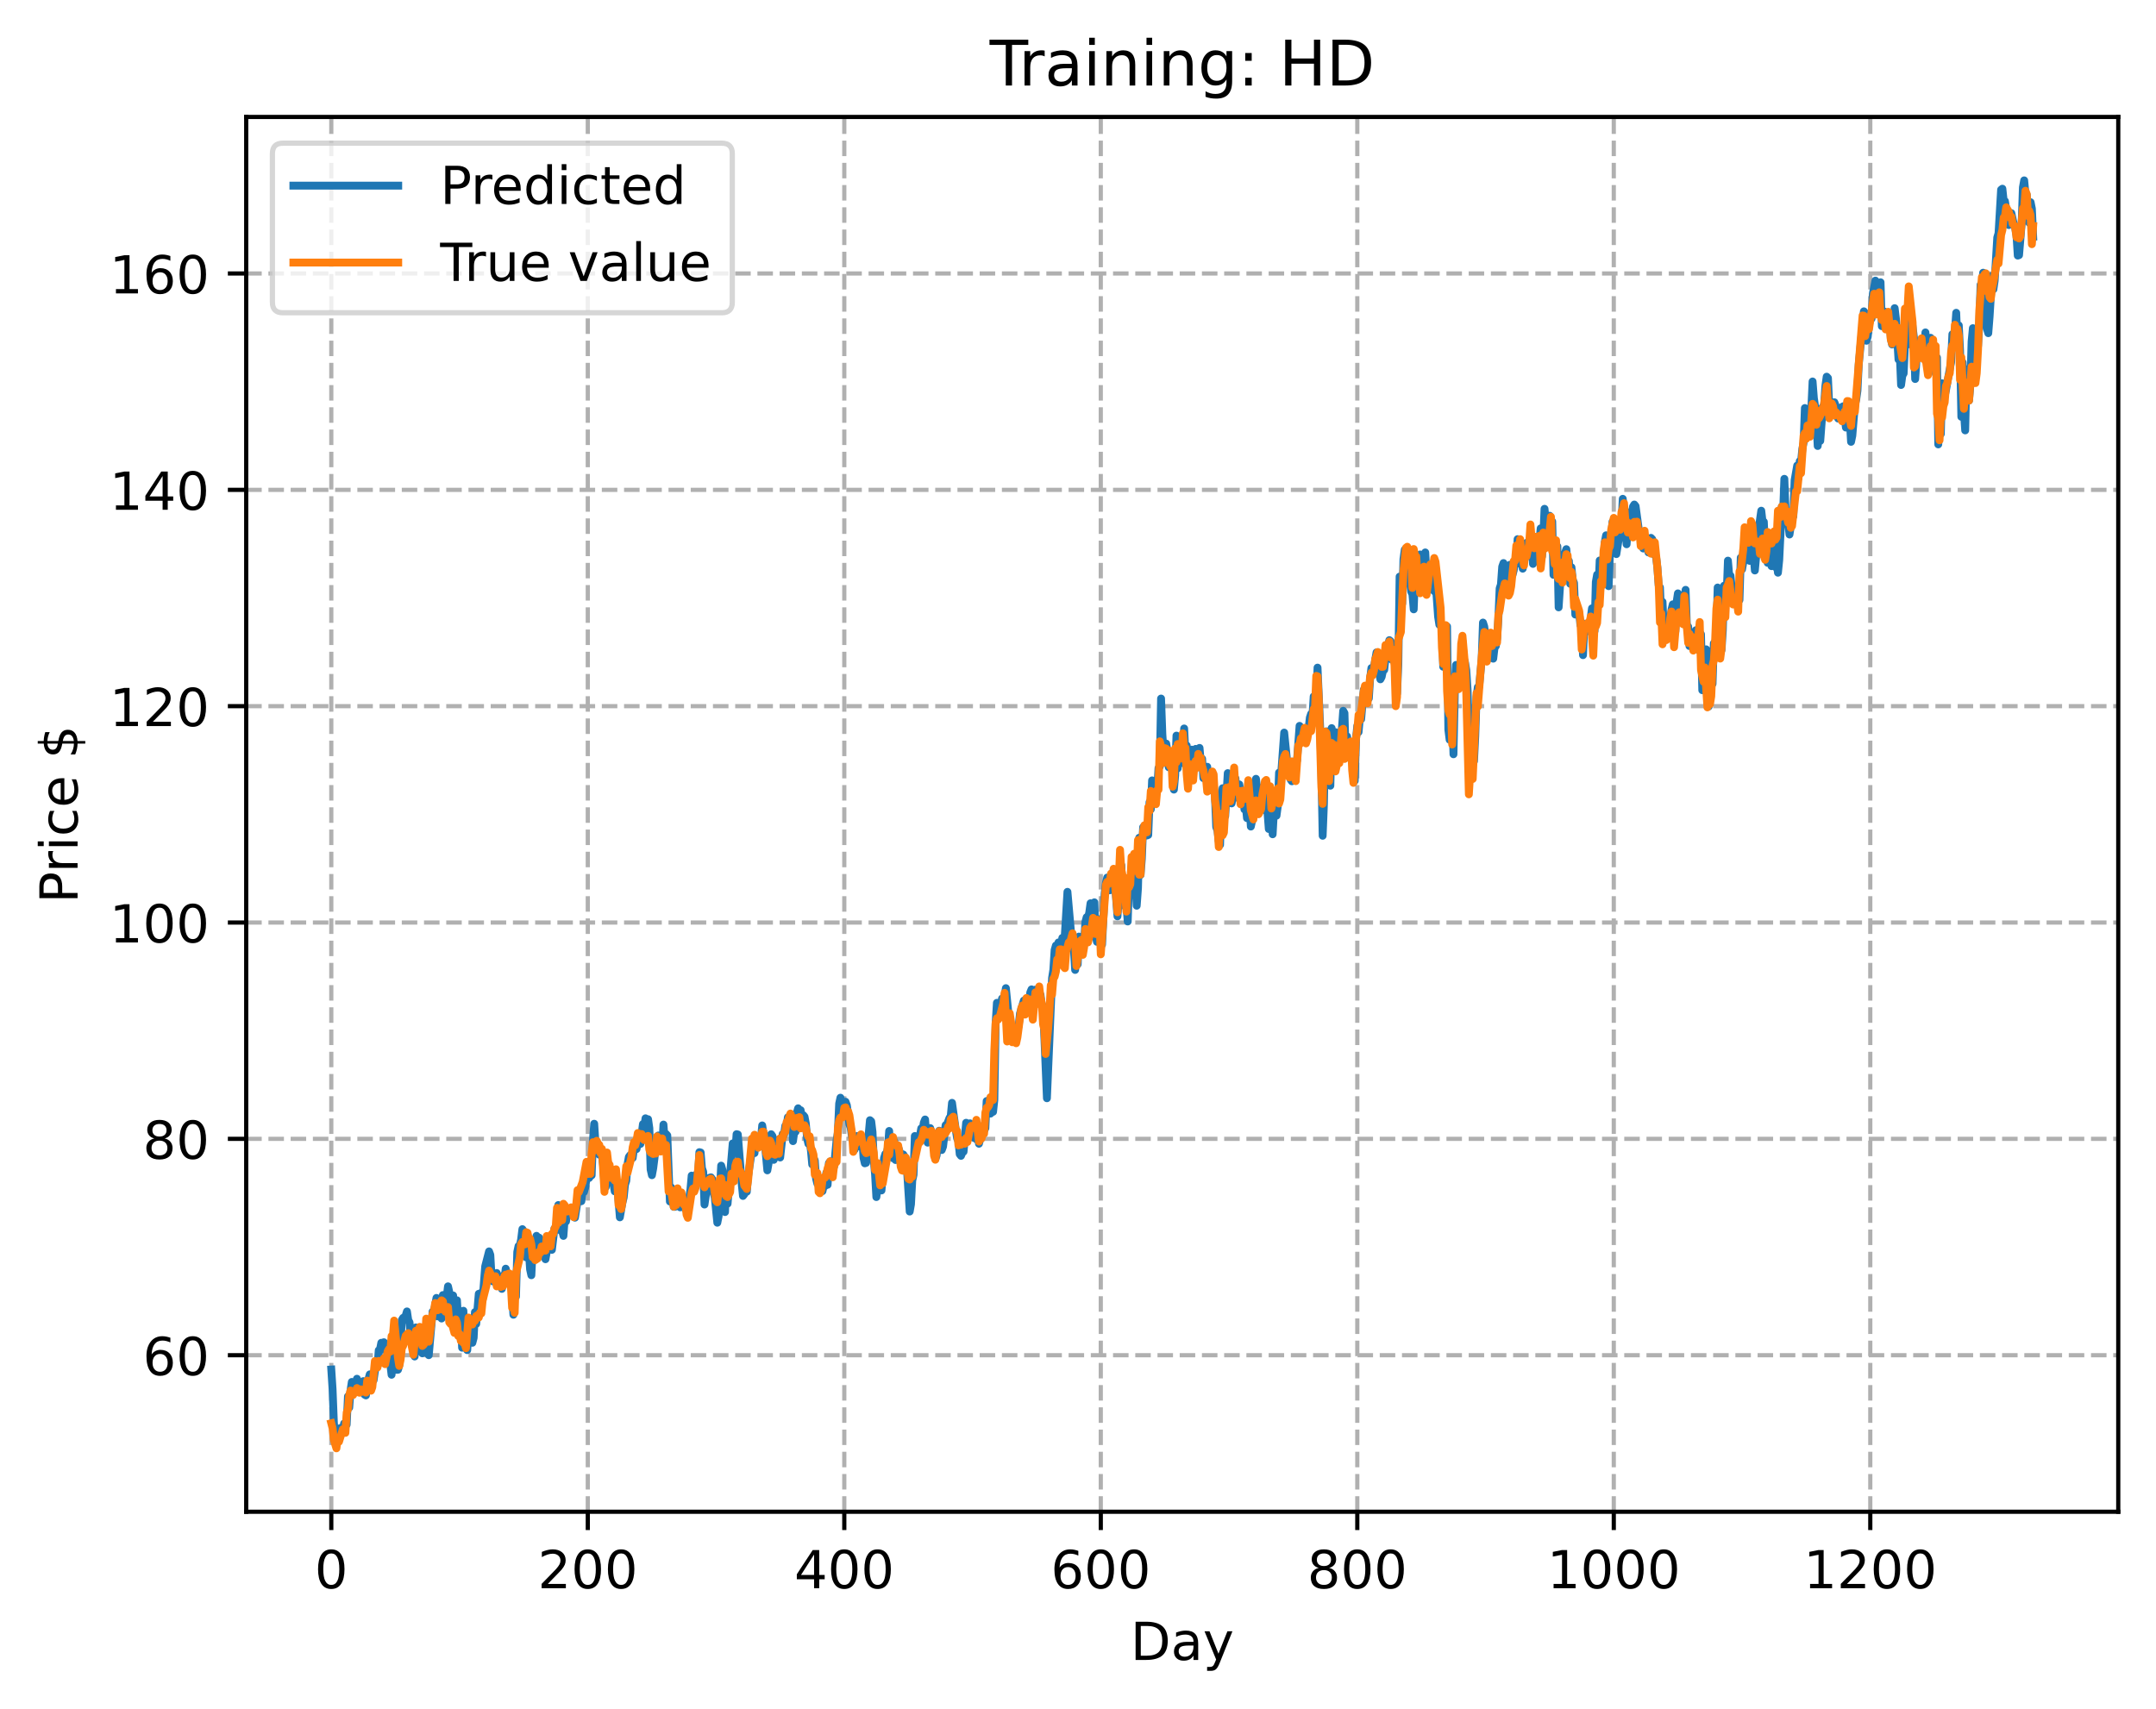 <?xml version="1.0" encoding="utf-8" standalone="no"?>
<!DOCTYPE svg PUBLIC "-//W3C//DTD SVG 1.1//EN"
  "http://www.w3.org/Graphics/SVG/1.1/DTD/svg11.dtd">
<!-- Created with matplotlib (https://matplotlib.org/) -->
<svg height="325.986pt" version="1.1" viewBox="0 0 411.286 325.986" width="411.286pt" xmlns="http://www.w3.org/2000/svg" xmlns:xlink="http://www.w3.org/1999/xlink">
 <defs>
  <style type="text/css">
*{stroke-linecap:butt;stroke-linejoin:round;}
  </style>
 </defs>
 <g id="figure_1">
  <g id="patch_1">
   <path d="M 0 325.986 
L 411.286 325.986 
L 411.286 0 
L 0 0 
z
" style="fill:#ffffff;"/>
  </g>
  <g id="axes_1">
   <g id="patch_2">
    <path d="M 46.966 288.43 
L 404.086 288.43 
L 404.086 22.318 
L 46.966 22.318 
z
" style="fill:#ffffff;"/>
   </g>
   <g id="matplotlib.axis_1">
    <g id="xtick_1">
     <g id="line2d_1">
      <path clip-path="url(#pd8966bc26a)" d="M 63.198 288.43 
L 63.198 22.318 
" style="fill:none;stroke:#b0b0b0;stroke-dasharray:2.96,1.28;stroke-dashoffset:0;stroke-width:0.8;"/>
     </g>
     <g id="line2d_2">
      <defs>
       <path d="M 0 0 
L 0 3.5 
" id="m52c3ffa4ec" style="stroke:#000000;stroke-width:0.8;"/>
      </defs>
      <g>
       <use style="stroke:#000000;stroke-width:0.8;" x="63.198" xlink:href="#m52c3ffa4ec" y="288.43"/>
      </g>
     </g>
     <g id="text_1">
      <!-- 0 -->
      <defs>
       <path d="M 31.781 66.406 
Q 24.172 66.406 20.328 58.906 
Q 16.5 51.422 16.5 36.375 
Q 16.5 21.391 20.328 13.891 
Q 24.172 6.391 31.781 6.391 
Q 39.453 6.391 43.281 13.891 
Q 47.125 21.391 47.125 36.375 
Q 47.125 51.422 43.281 58.906 
Q 39.453 66.406 31.781 66.406 
z
M 31.781 74.219 
Q 44.047 74.219 50.516 64.516 
Q 56.984 54.828 56.984 36.375 
Q 56.984 17.969 50.516 8.266 
Q 44.047 -1.422 31.781 -1.422 
Q 19.531 -1.422 13.062 8.266 
Q 6.594 17.969 6.594 36.375 
Q 6.594 54.828 13.062 64.516 
Q 19.531 74.219 31.781 74.219 
z
" id="DejaVuSans-48"/>
      </defs>
      <g transform="translate(60.017 303.029)scale(0.1 -0.1)">
       <use xlink:href="#DejaVuSans-48"/>
      </g>
     </g>
    </g>
    <g id="xtick_2">
     <g id="line2d_3">
      <path clip-path="url(#pd8966bc26a)" d="M 112.129 288.43 
L 112.129 22.318 
" style="fill:none;stroke:#b0b0b0;stroke-dasharray:2.96,1.28;stroke-dashoffset:0;stroke-width:0.8;"/>
     </g>
     <g id="line2d_4">
      <g>
       <use style="stroke:#000000;stroke-width:0.8;" x="112.129" xlink:href="#m52c3ffa4ec" y="288.43"/>
      </g>
     </g>
     <g id="text_2">
      <!-- 200 -->
      <defs>
       <path d="M 19.188 8.297 
L 53.609 8.297 
L 53.609 0 
L 7.328 0 
L 7.328 8.297 
Q 12.938 14.109 22.625 23.891 
Q 32.328 33.688 34.812 36.531 
Q 39.547 41.844 41.422 45.531 
Q 43.312 49.219 43.312 52.781 
Q 43.312 58.594 39.234 62.25 
Q 35.156 65.922 28.609 65.922 
Q 23.969 65.922 18.812 64.312 
Q 13.672 62.703 7.812 59.422 
L 7.812 69.391 
Q 13.766 71.781 18.938 73 
Q 24.125 74.219 28.422 74.219 
Q 39.75 74.219 46.484 68.547 
Q 53.219 62.891 53.219 53.422 
Q 53.219 48.922 51.531 44.891 
Q 49.859 40.875 45.406 35.406 
Q 44.188 33.984 37.641 27.219 
Q 31.109 20.453 19.188 8.297 
z
" id="DejaVuSans-50"/>
      </defs>
      <g transform="translate(102.585 303.029)scale(0.1 -0.1)">
       <use xlink:href="#DejaVuSans-50"/>
       <use x="63.623" xlink:href="#DejaVuSans-48"/>
       <use x="127.246" xlink:href="#DejaVuSans-48"/>
      </g>
     </g>
    </g>
    <g id="xtick_3">
     <g id="line2d_5">
      <path clip-path="url(#pd8966bc26a)" d="M 161.06 288.43 
L 161.06 22.318 
" style="fill:none;stroke:#b0b0b0;stroke-dasharray:2.96,1.28;stroke-dashoffset:0;stroke-width:0.8;"/>
     </g>
     <g id="line2d_6">
      <g>
       <use style="stroke:#000000;stroke-width:0.8;" x="161.06" xlink:href="#m52c3ffa4ec" y="288.43"/>
      </g>
     </g>
     <g id="text_3">
      <!-- 400 -->
      <defs>
       <path d="M 37.797 64.312 
L 12.891 25.391 
L 37.797 25.391 
z
M 35.203 72.906 
L 47.609 72.906 
L 47.609 25.391 
L 58.016 25.391 
L 58.016 17.188 
L 47.609 17.188 
L 47.609 0 
L 37.797 0 
L 37.797 17.188 
L 4.891 17.188 
L 4.891 26.703 
z
" id="DejaVuSans-52"/>
      </defs>
      <g transform="translate(151.516 303.029)scale(0.1 -0.1)">
       <use xlink:href="#DejaVuSans-52"/>
       <use x="63.623" xlink:href="#DejaVuSans-48"/>
       <use x="127.246" xlink:href="#DejaVuSans-48"/>
      </g>
     </g>
    </g>
    <g id="xtick_4">
     <g id="line2d_7">
      <path clip-path="url(#pd8966bc26a)" d="M 209.99 288.43 
L 209.99 22.318 
" style="fill:none;stroke:#b0b0b0;stroke-dasharray:2.96,1.28;stroke-dashoffset:0;stroke-width:0.8;"/>
     </g>
     <g id="line2d_8">
      <g>
       <use style="stroke:#000000;stroke-width:0.8;" x="209.99" xlink:href="#m52c3ffa4ec" y="288.43"/>
      </g>
     </g>
     <g id="text_4">
      <!-- 600 -->
      <defs>
       <path d="M 33.016 40.375 
Q 26.375 40.375 22.484 35.828 
Q 18.609 31.297 18.609 23.391 
Q 18.609 15.531 22.484 10.953 
Q 26.375 6.391 33.016 6.391 
Q 39.656 6.391 43.531 10.953 
Q 47.406 15.531 47.406 23.391 
Q 47.406 31.297 43.531 35.828 
Q 39.656 40.375 33.016 40.375 
z
M 52.594 71.297 
L 52.594 62.312 
Q 48.875 64.062 45.094 64.984 
Q 41.312 65.922 37.594 65.922 
Q 27.828 65.922 22.672 59.328 
Q 17.531 52.734 16.797 39.406 
Q 19.672 43.656 24.016 45.922 
Q 28.375 48.188 33.594 48.188 
Q 44.578 48.188 50.953 41.516 
Q 57.328 34.859 57.328 23.391 
Q 57.328 12.156 50.688 5.359 
Q 44.047 -1.422 33.016 -1.422 
Q 20.359 -1.422 13.672 8.266 
Q 6.984 17.969 6.984 36.375 
Q 6.984 53.656 15.188 63.938 
Q 23.391 74.219 37.203 74.219 
Q 40.922 74.219 44.703 73.484 
Q 48.484 72.75 52.594 71.297 
z
" id="DejaVuSans-54"/>
      </defs>
      <g transform="translate(200.446 303.029)scale(0.1 -0.1)">
       <use xlink:href="#DejaVuSans-54"/>
       <use x="63.623" xlink:href="#DejaVuSans-48"/>
       <use x="127.246" xlink:href="#DejaVuSans-48"/>
      </g>
     </g>
    </g>
    <g id="xtick_5">
     <g id="line2d_9">
      <path clip-path="url(#pd8966bc26a)" d="M 258.921 288.43 
L 258.921 22.318 
" style="fill:none;stroke:#b0b0b0;stroke-dasharray:2.96,1.28;stroke-dashoffset:0;stroke-width:0.8;"/>
     </g>
     <g id="line2d_10">
      <g>
       <use style="stroke:#000000;stroke-width:0.8;" x="258.921" xlink:href="#m52c3ffa4ec" y="288.43"/>
      </g>
     </g>
     <g id="text_5">
      <!-- 800 -->
      <defs>
       <path d="M 31.781 34.625 
Q 24.75 34.625 20.719 30.859 
Q 16.703 27.094 16.703 20.516 
Q 16.703 13.922 20.719 10.156 
Q 24.75 6.391 31.781 6.391 
Q 38.812 6.391 42.859 10.172 
Q 46.922 13.969 46.922 20.516 
Q 46.922 27.094 42.891 30.859 
Q 38.875 34.625 31.781 34.625 
z
M 21.922 38.812 
Q 15.578 40.375 12.031 44.719 
Q 8.5 49.078 8.5 55.328 
Q 8.5 64.062 14.719 69.141 
Q 20.953 74.219 31.781 74.219 
Q 42.672 74.219 48.875 69.141 
Q 55.078 64.062 55.078 55.328 
Q 55.078 49.078 51.531 44.719 
Q 48 40.375 41.703 38.812 
Q 48.828 37.156 52.797 32.312 
Q 56.781 27.484 56.781 20.516 
Q 56.781 9.906 50.312 4.234 
Q 43.844 -1.422 31.781 -1.422 
Q 19.734 -1.422 13.25 4.234 
Q 6.781 9.906 6.781 20.516 
Q 6.781 27.484 10.781 32.312 
Q 14.797 37.156 21.922 38.812 
z
M 18.312 54.391 
Q 18.312 48.734 21.844 45.562 
Q 25.391 42.391 31.781 42.391 
Q 38.141 42.391 41.719 45.562 
Q 45.312 48.734 45.312 54.391 
Q 45.312 60.062 41.719 63.234 
Q 38.141 66.406 31.781 66.406 
Q 25.391 66.406 21.844 63.234 
Q 18.312 60.062 18.312 54.391 
z
" id="DejaVuSans-56"/>
      </defs>
      <g transform="translate(249.377 303.029)scale(0.1 -0.1)">
       <use xlink:href="#DejaVuSans-56"/>
       <use x="63.623" xlink:href="#DejaVuSans-48"/>
       <use x="127.246" xlink:href="#DejaVuSans-48"/>
      </g>
     </g>
    </g>
    <g id="xtick_6">
     <g id="line2d_11">
      <path clip-path="url(#pd8966bc26a)" d="M 307.851 288.43 
L 307.851 22.318 
" style="fill:none;stroke:#b0b0b0;stroke-dasharray:2.96,1.28;stroke-dashoffset:0;stroke-width:0.8;"/>
     </g>
     <g id="line2d_12">
      <g>
       <use style="stroke:#000000;stroke-width:0.8;" x="307.851" xlink:href="#m52c3ffa4ec" y="288.43"/>
      </g>
     </g>
     <g id="text_6">
      <!-- 1000 -->
      <defs>
       <path d="M 12.406 8.297 
L 28.516 8.297 
L 28.516 63.922 
L 10.984 60.406 
L 10.984 69.391 
L 28.422 72.906 
L 38.281 72.906 
L 38.281 8.297 
L 54.391 8.297 
L 54.391 0 
L 12.406 0 
z
" id="DejaVuSans-49"/>
      </defs>
      <g transform="translate(295.126 303.029)scale(0.1 -0.1)">
       <use xlink:href="#DejaVuSans-49"/>
       <use x="63.623" xlink:href="#DejaVuSans-48"/>
       <use x="127.246" xlink:href="#DejaVuSans-48"/>
       <use x="190.869" xlink:href="#DejaVuSans-48"/>
      </g>
     </g>
    </g>
    <g id="xtick_7">
     <g id="line2d_13">
      <path clip-path="url(#pd8966bc26a)" d="M 356.782 288.43 
L 356.782 22.318 
" style="fill:none;stroke:#b0b0b0;stroke-dasharray:2.96,1.28;stroke-dashoffset:0;stroke-width:0.8;"/>
     </g>
     <g id="line2d_14">
      <g>
       <use style="stroke:#000000;stroke-width:0.8;" x="356.782" xlink:href="#m52c3ffa4ec" y="288.43"/>
      </g>
     </g>
     <g id="text_7">
      <!-- 1200 -->
      <g transform="translate(344.057 303.029)scale(0.1 -0.1)">
       <use xlink:href="#DejaVuSans-49"/>
       <use x="63.623" xlink:href="#DejaVuSans-50"/>
       <use x="127.246" xlink:href="#DejaVuSans-48"/>
       <use x="190.869" xlink:href="#DejaVuSans-48"/>
      </g>
     </g>
    </g>
    <g id="text_8">
     <!-- Day -->
     <defs>
      <path d="M 19.672 64.797 
L 19.672 8.109 
L 31.594 8.109 
Q 46.688 8.109 53.688 14.938 
Q 60.688 21.781 60.688 36.531 
Q 60.688 51.172 53.688 57.984 
Q 46.688 64.797 31.594 64.797 
z
M 9.812 72.906 
L 30.078 72.906 
Q 51.266 72.906 61.172 64.094 
Q 71.094 55.281 71.094 36.531 
Q 71.094 17.672 61.125 8.828 
Q 51.172 0 30.078 0 
L 9.812 0 
z
" id="DejaVuSans-68"/>
      <path d="M 34.281 27.484 
Q 23.391 27.484 19.188 25 
Q 14.984 22.516 14.984 16.5 
Q 14.984 11.719 18.141 8.906 
Q 21.297 6.109 26.703 6.109 
Q 34.188 6.109 38.703 11.406 
Q 43.219 16.703 43.219 25.484 
L 43.219 27.484 
z
M 52.203 31.203 
L 52.203 0 
L 43.219 0 
L 43.219 8.297 
Q 40.141 3.328 35.547 0.953 
Q 30.953 -1.422 24.312 -1.422 
Q 15.922 -1.422 10.953 3.297 
Q 6 8.016 6 15.922 
Q 6 25.141 12.172 29.828 
Q 18.359 34.516 30.609 34.516 
L 43.219 34.516 
L 43.219 35.406 
Q 43.219 41.609 39.141 45 
Q 35.062 48.391 27.688 48.391 
Q 23 48.391 18.547 47.266 
Q 14.109 46.141 10.016 43.891 
L 10.016 52.203 
Q 14.938 54.109 19.578 55.047 
Q 24.219 56 28.609 56 
Q 40.484 56 46.344 49.844 
Q 52.203 43.703 52.203 31.203 
z
" id="DejaVuSans-97"/>
      <path d="M 32.172 -5.078 
Q 28.375 -14.844 24.75 -17.812 
Q 21.141 -20.797 15.094 -20.797 
L 7.906 -20.797 
L 7.906 -13.281 
L 13.188 -13.281 
Q 16.891 -13.281 18.938 -11.516 
Q 21 -9.766 23.484 -3.219 
L 25.094 0.875 
L 2.984 54.688 
L 12.5 54.688 
L 29.594 11.922 
L 46.688 54.688 
L 56.203 54.688 
z
" id="DejaVuSans-121"/>
     </defs>
     <g transform="translate(215.652 316.707)scale(0.1 -0.1)">
      <use xlink:href="#DejaVuSans-68"/>
      <use x="77.002" xlink:href="#DejaVuSans-97"/>
      <use x="138.281" xlink:href="#DejaVuSans-121"/>
     </g>
    </g>
   </g>
   <g id="matplotlib.axis_2">
    <g id="ytick_1">
     <g id="line2d_15">
      <path clip-path="url(#pd8966bc26a)" d="M 46.966 258.565 
L 404.086 258.565 
" style="fill:none;stroke:#b0b0b0;stroke-dasharray:2.96,1.28;stroke-dashoffset:0;stroke-width:0.8;"/>
     </g>
     <g id="line2d_16">
      <defs>
       <path d="M 0 0 
L -3.5 0 
" id="m383405a6ca" style="stroke:#000000;stroke-width:0.8;"/>
      </defs>
      <g>
       <use style="stroke:#000000;stroke-width:0.8;" x="46.966" xlink:href="#m383405a6ca" y="258.565"/>
      </g>
     </g>
     <g id="text_9">
      <!-- 60 -->
      <g transform="translate(27.241 262.364)scale(0.1 -0.1)">
       <use xlink:href="#DejaVuSans-54"/>
       <use x="63.623" xlink:href="#DejaVuSans-48"/>
      </g>
     </g>
    </g>
    <g id="ytick_2">
     <g id="line2d_17">
      <path clip-path="url(#pd8966bc26a)" d="M 46.966 217.288 
L 404.086 217.288 
" style="fill:none;stroke:#b0b0b0;stroke-dasharray:2.96,1.28;stroke-dashoffset:0;stroke-width:0.8;"/>
     </g>
     <g id="line2d_18">
      <g>
       <use style="stroke:#000000;stroke-width:0.8;" x="46.966" xlink:href="#m383405a6ca" y="217.288"/>
      </g>
     </g>
     <g id="text_10">
      <!-- 80 -->
      <g transform="translate(27.241 221.088)scale(0.1 -0.1)">
       <use xlink:href="#DejaVuSans-56"/>
       <use x="63.623" xlink:href="#DejaVuSans-48"/>
      </g>
     </g>
    </g>
    <g id="ytick_3">
     <g id="line2d_19">
      <path clip-path="url(#pd8966bc26a)" d="M 46.966 176.012 
L 404.086 176.012 
" style="fill:none;stroke:#b0b0b0;stroke-dasharray:2.96,1.28;stroke-dashoffset:0;stroke-width:0.8;"/>
     </g>
     <g id="line2d_20">
      <g>
       <use style="stroke:#000000;stroke-width:0.8;" x="46.966" xlink:href="#m383405a6ca" y="176.012"/>
      </g>
     </g>
     <g id="text_11">
      <!-- 100 -->
      <g transform="translate(20.878 179.811)scale(0.1 -0.1)">
       <use xlink:href="#DejaVuSans-49"/>
       <use x="63.623" xlink:href="#DejaVuSans-48"/>
       <use x="127.246" xlink:href="#DejaVuSans-48"/>
      </g>
     </g>
    </g>
    <g id="ytick_4">
     <g id="line2d_21">
      <path clip-path="url(#pd8966bc26a)" d="M 46.966 134.736 
L 404.086 134.736 
" style="fill:none;stroke:#b0b0b0;stroke-dasharray:2.96,1.28;stroke-dashoffset:0;stroke-width:0.8;"/>
     </g>
     <g id="line2d_22">
      <g>
       <use style="stroke:#000000;stroke-width:0.8;" x="46.966" xlink:href="#m383405a6ca" y="134.736"/>
      </g>
     </g>
     <g id="text_12">
      <!-- 120 -->
      <g transform="translate(20.878 138.535)scale(0.1 -0.1)">
       <use xlink:href="#DejaVuSans-49"/>
       <use x="63.623" xlink:href="#DejaVuSans-50"/>
       <use x="127.246" xlink:href="#DejaVuSans-48"/>
      </g>
     </g>
    </g>
    <g id="ytick_5">
     <g id="line2d_23">
      <path clip-path="url(#pd8966bc26a)" d="M 46.966 93.46 
L 404.086 93.46 
" style="fill:none;stroke:#b0b0b0;stroke-dasharray:2.96,1.28;stroke-dashoffset:0;stroke-width:0.8;"/>
     </g>
     <g id="line2d_24">
      <g>
       <use style="stroke:#000000;stroke-width:0.8;" x="46.966" xlink:href="#m383405a6ca" y="93.46"/>
      </g>
     </g>
     <g id="text_13">
      <!-- 140 -->
      <g transform="translate(20.878 97.259)scale(0.1 -0.1)">
       <use xlink:href="#DejaVuSans-49"/>
       <use x="63.623" xlink:href="#DejaVuSans-52"/>
       <use x="127.246" xlink:href="#DejaVuSans-48"/>
      </g>
     </g>
    </g>
    <g id="ytick_6">
     <g id="line2d_25">
      <path clip-path="url(#pd8966bc26a)" d="M 46.966 52.183 
L 404.086 52.183 
" style="fill:none;stroke:#b0b0b0;stroke-dasharray:2.96,1.28;stroke-dashoffset:0;stroke-width:0.8;"/>
     </g>
     <g id="line2d_26">
      <g>
       <use style="stroke:#000000;stroke-width:0.8;" x="46.966" xlink:href="#m383405a6ca" y="52.183"/>
      </g>
     </g>
     <g id="text_14">
      <!-- 160 -->
      <g transform="translate(20.878 55.983)scale(0.1 -0.1)">
       <use xlink:href="#DejaVuSans-49"/>
       <use x="63.623" xlink:href="#DejaVuSans-54"/>
       <use x="127.246" xlink:href="#DejaVuSans-48"/>
      </g>
     </g>
    </g>
    <g id="text_15">
     <!-- Price $ -->
     <defs>
      <path d="M 19.672 64.797 
L 19.672 37.406 
L 32.078 37.406 
Q 38.969 37.406 42.719 40.969 
Q 46.484 44.531 46.484 51.125 
Q 46.484 57.672 42.719 61.234 
Q 38.969 64.797 32.078 64.797 
z
M 9.812 72.906 
L 32.078 72.906 
Q 44.344 72.906 50.609 67.359 
Q 56.891 61.812 56.891 51.125 
Q 56.891 40.328 50.609 34.812 
Q 44.344 29.297 32.078 29.297 
L 19.672 29.297 
L 19.672 0 
L 9.812 0 
z
" id="DejaVuSans-80"/>
      <path d="M 41.109 46.297 
Q 39.594 47.172 37.812 47.578 
Q 36.031 48 33.891 48 
Q 26.266 48 22.188 43.047 
Q 18.109 38.094 18.109 28.812 
L 18.109 0 
L 9.078 0 
L 9.078 54.688 
L 18.109 54.688 
L 18.109 46.188 
Q 20.953 51.172 25.484 53.578 
Q 30.031 56 36.531 56 
Q 37.453 56 38.578 55.875 
Q 39.703 55.766 41.062 55.516 
z
" id="DejaVuSans-114"/>
      <path d="M 9.422 54.688 
L 18.406 54.688 
L 18.406 0 
L 9.422 0 
z
M 9.422 75.984 
L 18.406 75.984 
L 18.406 64.594 
L 9.422 64.594 
z
" id="DejaVuSans-105"/>
      <path d="M 48.781 52.594 
L 48.781 44.188 
Q 44.969 46.297 41.141 47.344 
Q 37.312 48.391 33.406 48.391 
Q 24.656 48.391 19.812 42.844 
Q 14.984 37.312 14.984 27.297 
Q 14.984 17.281 19.812 11.734 
Q 24.656 6.203 33.406 6.203 
Q 37.312 6.203 41.141 7.25 
Q 44.969 8.297 48.781 10.406 
L 48.781 2.094 
Q 45.016 0.344 40.984 -0.531 
Q 36.969 -1.422 32.422 -1.422 
Q 20.062 -1.422 12.781 6.344 
Q 5.516 14.109 5.516 27.297 
Q 5.516 40.672 12.859 48.328 
Q 20.219 56 33.016 56 
Q 37.156 56 41.109 55.141 
Q 45.062 54.297 48.781 52.594 
z
" id="DejaVuSans-99"/>
      <path d="M 56.203 29.594 
L 56.203 25.203 
L 14.891 25.203 
Q 15.484 15.922 20.484 11.062 
Q 25.484 6.203 34.422 6.203 
Q 39.594 6.203 44.453 7.469 
Q 49.312 8.734 54.109 11.281 
L 54.109 2.781 
Q 49.266 0.734 44.188 -0.344 
Q 39.109 -1.422 33.891 -1.422 
Q 20.797 -1.422 13.156 6.188 
Q 5.516 13.812 5.516 26.812 
Q 5.516 40.234 12.766 48.109 
Q 20.016 56 32.328 56 
Q 43.359 56 49.781 48.891 
Q 56.203 41.797 56.203 29.594 
z
M 47.219 32.234 
Q 47.125 39.594 43.094 43.984 
Q 39.062 48.391 32.422 48.391 
Q 24.906 48.391 20.391 44.141 
Q 15.875 39.891 15.188 32.172 
z
" id="DejaVuSans-101"/>
      <path id="DejaVuSans-32"/>
      <path d="M 33.797 -14.703 
L 28.906 -14.703 
L 28.859 0 
Q 23.734 0.094 18.609 1.188 
Q 13.484 2.297 8.297 4.5 
L 8.297 13.281 
Q 13.281 10.156 18.375 8.562 
Q 23.484 6.984 28.906 6.938 
L 28.906 29.203 
Q 18.109 30.953 13.203 35.156 
Q 8.297 39.359 8.297 46.688 
Q 8.297 54.641 13.625 59.219 
Q 18.953 63.812 28.906 64.5 
L 28.906 75.984 
L 33.797 75.984 
L 33.797 64.656 
Q 38.328 64.453 42.578 63.688 
Q 46.828 62.938 50.875 61.625 
L 50.875 53.078 
Q 46.828 55.125 42.547 56.25 
Q 38.281 57.375 33.797 57.562 
L 33.797 36.719 
Q 44.875 35.016 50.094 30.609 
Q 55.328 26.219 55.328 18.609 
Q 55.328 10.359 49.781 5.594 
Q 44.234 0.828 33.797 0.094 
z
M 28.906 37.594 
L 28.906 57.625 
Q 23.25 56.984 20.266 54.391 
Q 17.281 51.812 17.281 47.516 
Q 17.281 43.312 20.031 40.969 
Q 22.797 38.625 28.906 37.594 
z
M 33.797 28.219 
L 33.797 7.078 
Q 39.984 7.906 43.141 10.594 
Q 46.297 13.281 46.297 17.672 
Q 46.297 21.969 43.281 24.5 
Q 40.281 27.047 33.797 28.219 
z
" id="DejaVuSans-36"/>
     </defs>
     <g transform="translate(14.798 172.342)rotate(-90)scale(0.1 -0.1)">
      <use xlink:href="#DejaVuSans-80"/>
      <use x="58.553" xlink:href="#DejaVuSans-114"/>
      <use x="99.666" xlink:href="#DejaVuSans-105"/>
      <use x="127.449" xlink:href="#DejaVuSans-99"/>
      <use x="182.43" xlink:href="#DejaVuSans-101"/>
      <use x="243.953" xlink:href="#DejaVuSans-32"/>
      <use x="275.74" xlink:href="#DejaVuSans-36"/>
     </g>
    </g>
   </g>
   <g id="line2d_27">
    <path clip-path="url(#pd8966bc26a)" d="M 63.198 261.297 
L 63.443 265.062 
L 63.688 271.379 
L 63.932 274.699 
L 64.422 273.765 
L 64.911 272.46 
L 65.156 273.437 
L 65.4 272.842 
L 65.645 271.596 
L 65.89 271.882 
L 66.134 271.808 
L 66.379 266.417 
L 66.623 268.56 
L 66.868 265.278 
L 67.113 263.663 
L 67.357 265.027 
L 67.602 265.392 
L 67.847 265.433 
L 68.091 263.058 
L 68.336 264.749 
L 68.581 263.836 
L 68.825 264.925 
L 69.07 265.476 
L 69.315 263.509 
L 69.559 266.099 
L 69.804 266.237 
L 70.049 264.008 
L 70.538 262.219 
L 70.783 263.571 
L 71.027 262.682 
L 71.272 263.333 
L 71.761 259.898 
L 72.006 260.65 
L 72.251 257.626 
L 72.495 257.458 
L 72.74 256.197 
L 72.984 257.471 
L 73.229 256.089 
L 73.474 256.991 
L 73.718 257.347 
L 73.963 257.485 
L 74.208 258.205 
L 74.697 262.297 
L 74.942 259.477 
L 75.186 261.017 
L 75.431 257.187 
L 75.676 261.363 
L 75.92 261.342 
L 76.165 260.502 
L 76.654 251.856 
L 76.899 251.437 
L 77.144 251.779 
L 77.633 250.211 
L 77.878 251.879 
L 78.122 252.303 
L 78.367 255.253 
L 78.611 255.811 
L 79.101 258.81 
L 79.345 253.267 
L 79.59 255.285 
L 79.835 255.98 
L 80.079 253.628 
L 80.569 258.21 
L 80.813 257.757 
L 81.058 256.894 
L 81.303 257.02 
L 81.547 253.571 
L 81.792 258.559 
L 82.526 250.248 
L 82.771 250.388 
L 83.26 247.637 
L 83.505 251.159 
L 83.749 250.794 
L 83.994 247.84 
L 84.239 251.564 
L 84.483 247.089 
L 84.972 249.322 
L 85.462 245.425 
L 85.706 246.512 
L 85.951 251.67 
L 86.196 250.067 
L 86.44 247.164 
L 86.685 252.052 
L 86.93 252.354 
L 87.174 248.088 
L 87.419 252.411 
L 87.664 252.757 
L 87.908 251.405 
L 88.153 257.136 
L 88.398 250.086 
L 88.642 257.066 
L 88.887 257.204 
L 89.132 257.6 
L 89.376 254.137 
L 89.621 252.807 
L 89.866 255.019 
L 90.11 256.195 
L 90.355 255.259 
L 90.599 250.342 
L 90.844 252.597 
L 91.333 246.844 
L 91.578 250.477 
L 91.823 246.626 
L 92.067 247.884 
L 92.557 241.612 
L 93.291 238.76 
L 93.535 239.429 
L 93.78 243.763 
L 94.025 244.48 
L 94.269 243.319 
L 94.514 243.314 
L 94.759 242.883 
L 95.003 244.429 
L 95.248 244.422 
L 95.493 243.659 
L 95.737 245.909 
L 95.982 243.388 
L 96.227 244.12 
L 96.471 242.056 
L 96.96 244.003 
L 97.45 243.258 
L 97.939 250.845 
L 98.184 247.088 
L 98.428 247.396 
L 98.673 238.871 
L 98.918 237.735 
L 99.162 237.625 
L 99.407 236.502 
L 99.652 234.513 
L 99.896 234.891 
L 100.141 236.685 
L 100.386 239.898 
L 100.63 238.951 
L 100.875 238.549 
L 101.12 242.178 
L 101.364 243.309 
L 101.609 238.372 
L 101.854 239.846 
L 102.098 240.266 
L 102.343 235.79 
L 102.587 237.991 
L 102.832 236.132 
L 103.077 236.493 
L 103.321 237.261 
L 103.811 238.212 
L 104.055 240.253 
L 104.3 238.896 
L 104.545 236.435 
L 104.789 237.577 
L 105.034 237.864 
L 105.279 238.461 
L 105.768 234.394 
L 106.013 234.414 
L 106.257 233.397 
L 106.502 229.916 
L 106.747 234.031 
L 106.991 234.819 
L 107.236 234.783 
L 107.481 235.801 
L 107.725 232.415 
L 107.97 233.061 
L 108.215 231.582 
L 109.193 230.824 
L 109.438 231.186 
L 109.682 232.326 
L 110.172 229.219 
L 110.416 228.512 
L 110.661 229.236 
L 110.906 229.182 
L 111.15 227.18 
L 111.395 227.428 
L 111.64 226.581 
L 112.129 223.176 
L 112.374 224.757 
L 112.618 224.405 
L 112.863 224.248 
L 113.108 217.662 
L 113.352 214.402 
L 113.597 218.17 
L 113.842 219.291 
L 114.086 218.208 
L 114.331 220.314 
L 114.575 220.122 
L 114.82 220.39 
L 115.065 222.272 
L 115.309 225.809 
L 115.554 226.487 
L 116.043 221.944 
L 116.288 223.458 
L 116.533 223.055 
L 117.267 227.301 
L 117.756 226.093 
L 118.245 232.261 
L 118.735 229.451 
L 118.979 228.459 
L 119.224 226.036 
L 119.469 225.289 
L 119.713 222.118 
L 119.958 220.748 
L 120.203 220.405 
L 120.447 221.049 
L 120.692 220.936 
L 120.936 219.168 
L 121.181 218.974 
L 121.426 219.241 
L 121.67 218.171 
L 121.915 218.285 
L 122.16 218.262 
L 122.649 214.466 
L 122.894 215.062 
L 123.138 213.366 
L 123.383 213.712 
L 123.628 213.543 
L 123.872 215.254 
L 124.117 223.131 
L 124.362 224.223 
L 124.606 222.92 
L 124.851 220.986 
L 125.096 218.063 
L 125.34 219.503 
L 125.585 216.647 
L 125.83 217.72 
L 126.074 217.309 
L 126.319 219.112 
L 126.563 214.56 
L 126.808 217.65 
L 127.053 216.358 
L 127.297 216.631 
L 127.787 229.237 
L 128.031 226.553 
L 128.276 227.353 
L 128.521 230.249 
L 128.765 230.247 
L 129.255 229.749 
L 129.499 228.542 
L 129.744 230.353 
L 130.233 228.885 
L 130.723 230.675 
L 130.967 230.199 
L 131.212 230.314 
L 131.701 227.019 
L 131.946 224.299 
L 132.191 225.12 
L 132.435 225.154 
L 132.924 223.995 
L 133.169 224.18 
L 133.414 219.825 
L 133.658 219.887 
L 133.903 222.883 
L 134.148 223.576 
L 134.392 229.82 
L 134.882 226.572 
L 135.126 225.323 
L 135.371 224.702 
L 135.616 224.625 
L 135.86 224.958 
L 136.105 227.421 
L 136.35 228.477 
L 136.839 233.288 
L 137.084 232.058 
L 137.573 222.397 
L 137.818 223.241 
L 138.062 229.58 
L 138.307 231.255 
L 138.551 225.574 
L 138.796 229.658 
L 139.775 218.155 
L 140.019 219.561 
L 140.264 219.971 
L 140.509 216.395 
L 140.753 216.449 
L 141.487 225.782 
L 141.732 228.179 
L 141.977 227.859 
L 142.221 227.336 
L 142.466 227.374 
L 142.711 224.362 
L 143.445 219.427 
L 143.689 219.618 
L 143.934 220.006 
L 144.178 217.277 
L 144.423 217.173 
L 144.668 217.728 
L 145.157 217.357 
L 145.402 214.726 
L 145.891 218.023 
L 146.38 223.298 
L 146.87 220.498 
L 147.114 216.406 
L 147.359 216.761 
L 147.604 221.29 
L 147.848 220.154 
L 148.093 220.161 
L 148.338 219.507 
L 148.582 217.402 
L 148.827 220.844 
L 149.316 216.356 
L 149.561 216.545 
L 149.806 214.797 
L 150.05 215.102 
L 150.295 213.172 
L 150.539 213.45 
L 150.784 213.309 
L 151.029 212.691 
L 151.273 217.721 
L 151.518 215.929 
L 151.763 215.944 
L 152.007 212.299 
L 152.252 211.456 
L 152.497 213.146 
L 152.741 211.823 
L 152.986 213.745 
L 153.231 212.766 
L 153.475 213.062 
L 153.72 214.32 
L 153.965 217.195 
L 154.209 218.226 
L 154.454 217.766 
L 154.699 219.534 
L 154.943 222.172 
L 155.188 220.881 
L 155.433 221.404 
L 155.677 224.889 
L 155.922 225.838 
L 156.166 225.024 
L 156.411 227.192 
L 156.656 225.922 
L 156.9 227.264 
L 157.145 226.147 
L 157.39 226.283 
L 157.634 223.755 
L 157.879 226.051 
L 158.124 221.909 
L 158.368 221.603 
L 158.613 221.547 
L 158.858 221.659 
L 159.102 222.602 
L 159.592 217.501 
L 159.836 216.08 
L 160.081 210.546 
L 160.326 209.438 
L 160.57 210.229 
L 161.06 212.512 
L 161.304 210.21 
L 161.549 210.883 
L 162.038 214.517 
L 162.283 215.158 
L 162.527 216.912 
L 162.772 217.142 
L 163.017 219.357 
L 163.506 216.746 
L 163.751 216.853 
L 163.995 218.74 
L 164.24 218.046 
L 164.485 216.925 
L 164.729 220.896 
L 164.974 221.954 
L 165.219 221.871 
L 165.953 213.726 
L 166.197 213.951 
L 166.442 215.974 
L 166.687 221.324 
L 166.931 224.079 
L 167.176 228.392 
L 167.421 226.582 
L 167.665 222.345 
L 167.91 225.599 
L 168.154 227.133 
L 168.644 220.948 
L 168.888 220.17 
L 169.133 220.151 
L 169.378 218.996 
L 169.622 215.781 
L 169.867 220.457 
L 170.112 218.116 
L 170.356 220.981 
L 170.601 217.748 
L 170.846 221.325 
L 171.09 219.536 
L 171.335 218.901 
L 171.58 219.614 
L 171.824 220.73 
L 172.069 220.201 
L 172.314 220.268 
L 172.558 220.692 
L 172.803 221.727 
L 173.048 223.57 
L 173.537 231.157 
L 173.782 229.76 
L 174.026 225.242 
L 174.271 224.14 
L 174.515 216.745 
L 174.76 216.829 
L 175.005 217.276 
L 175.494 216.663 
L 175.739 215.288 
L 175.983 215.693 
L 176.228 214.192 
L 176.473 213.591 
L 176.717 217.245 
L 176.962 218.01 
L 177.207 216.974 
L 177.451 215.234 
L 177.696 216.151 
L 177.941 216.202 
L 178.43 221.148 
L 178.675 220.452 
L 179.164 215.736 
L 179.409 216.627 
L 179.653 219.416 
L 179.898 218.752 
L 180.387 214.674 
L 180.632 214.587 
L 181.121 213.319 
L 181.366 212.92 
L 181.61 210.415 
L 182.344 215.694 
L 182.589 217.215 
L 182.834 217.725 
L 183.078 220.209 
L 183.323 220.529 
L 183.568 219.922 
L 183.812 219.737 
L 184.302 214.215 
L 184.546 215.568 
L 184.791 214.455 
L 185.036 214.324 
L 185.525 216.895 
L 185.77 217.1 
L 186.014 216.219 
L 186.259 217.381 
L 186.503 214.559 
L 186.748 218.22 
L 186.993 217.298 
L 187.237 215.432 
L 187.482 215.768 
L 187.727 215.716 
L 187.971 215.249 
L 188.216 210.076 
L 188.461 209.999 
L 188.95 212.467 
L 189.195 210.732 
L 189.439 212.133 
L 189.684 209.865 
L 189.929 195.347 
L 190.173 191.333 
L 190.418 191.821 
L 190.663 192.831 
L 190.907 191.92 
L 191.152 190.519 
L 191.397 191.603 
L 191.886 188.533 
L 192.62 195.883 
L 192.864 196.212 
L 193.109 198.093 
L 193.354 198.67 
L 193.598 198.491 
L 194.332 195.652 
L 194.577 193.367 
L 195.311 190.904 
L 195.556 192.346 
L 195.8 192.962 
L 196.045 190.405 
L 196.29 191.783 
L 196.534 189.365 
L 196.779 188.768 
L 197.024 189.711 
L 197.268 189.588 
L 197.513 188.819 
L 197.758 190.122 
L 198.002 189.402 
L 198.247 189.746 
L 198.491 189.808 
L 198.736 191.85 
L 198.981 191.948 
L 199.715 209.541 
L 200.693 186.616 
L 200.938 185.036 
L 201.183 181.254 
L 201.427 180.397 
L 201.672 181.347 
L 201.917 179.809 
L 202.161 180.754 
L 202.406 180.505 
L 202.651 178.942 
L 202.895 182.343 
L 203.629 170.157 
L 204.363 178.504 
L 204.608 178.807 
L 204.852 180.898 
L 205.097 185.06 
L 205.342 182.281 
L 205.586 183.979 
L 205.831 178.694 
L 206.076 178.931 
L 206.32 179.655 
L 206.565 179.951 
L 206.81 179.767 
L 207.054 175.887 
L 207.299 174.99 
L 207.544 175.13 
L 207.788 174.119 
L 208.033 172.336 
L 208.278 174.049 
L 208.522 174.481 
L 208.767 172.16 
L 209.012 178.452 
L 209.256 179.697 
L 209.501 175.364 
L 209.746 177.364 
L 209.99 175.667 
L 210.235 180.218 
L 210.724 170.476 
L 210.969 168.442 
L 211.213 167.433 
L 211.703 169.865 
L 211.947 169.266 
L 212.192 168.295 
L 212.437 167.983 
L 212.681 168.343 
L 213.171 174.83 
L 213.415 171.468 
L 213.66 164.912 
L 213.905 165.073 
L 214.149 171.008 
L 214.394 172.774 
L 214.639 171.431 
L 214.883 172.775 
L 215.128 175.814 
L 215.373 168.035 
L 215.617 170.594 
L 215.862 170.347 
L 216.106 165.942 
L 216.351 170.088 
L 216.596 168.081 
L 216.84 172.808 
L 217.085 169.436 
L 217.33 159.828 
L 217.574 166.932 
L 217.819 163.866 
L 218.064 157.835 
L 218.308 157.643 
L 218.798 159.401 
L 219.042 159.304 
L 219.287 153.054 
L 219.532 154.424 
L 219.776 148.897 
L 220.021 150.292 
L 220.266 149.053 
L 220.51 149.558 
L 220.755 150.505 
L 221 146.539 
L 221.244 146.243 
L 221.489 133.278 
L 221.734 140.079 
L 221.978 143.675 
L 222.223 144.779 
L 222.467 141.872 
L 222.712 143.352 
L 222.957 146.393 
L 223.201 143.426 
L 223.446 146.243 
L 223.691 144.082 
L 223.935 150.649 
L 224.18 147.905 
L 224.425 140.35 
L 224.669 146.599 
L 224.914 140.588 
L 225.159 144.858 
L 225.403 142.988 
L 225.648 145.604 
L 225.893 138.988 
L 226.137 143.955 
L 226.382 142.248 
L 226.627 147.493 
L 226.871 148.968 
L 227.116 145.003 
L 227.361 143.032 
L 227.605 146.619 
L 227.85 145.482 
L 228.094 142.884 
L 228.339 144.409 
L 228.584 145.049 
L 228.828 142.695 
L 229.073 145.506 
L 229.318 144.768 
L 229.562 148.462 
L 230.296 146.293 
L 230.541 149.022 
L 230.786 147.287 
L 231.275 150.876 
L 231.52 150.237 
L 231.764 151.749 
L 232.009 157.794 
L 232.254 158.463 
L 232.498 160.498 
L 232.743 161.184 
L 232.988 152.57 
L 233.232 150.384 
L 233.477 154.939 
L 233.722 155.723 
L 234.211 147.507 
L 234.7 152.136 
L 234.945 153.283 
L 235.189 151.941 
L 235.434 148.941 
L 235.679 148.519 
L 235.923 152.18 
L 236.168 151.645 
L 236.413 149.663 
L 236.657 151.296 
L 236.902 152.123 
L 237.147 151.568 
L 237.391 154.426 
L 237.636 153.546 
L 237.881 156.096 
L 238.125 153.803 
L 238.37 153.902 
L 238.615 157.703 
L 238.859 156.59 
L 239.104 153.366 
L 239.349 151.753 
L 239.593 148.594 
L 240.082 152.88 
L 240.327 152.249 
L 240.572 150.353 
L 240.816 150.257 
L 241.061 151.356 
L 241.306 153.555 
L 241.55 154.735 
L 241.795 154.975 
L 242.04 158.168 
L 242.529 152.903 
L 242.774 159.174 
L 243.018 154.735 
L 243.263 153.232 
L 243.508 155.629 
L 243.752 153.84 
L 243.997 147.411 
L 244.242 149.808 
L 244.976 139.772 
L 245.709 146.928 
L 245.954 146.142 
L 246.199 148.727 
L 246.443 149.064 
L 246.688 146.178 
L 246.933 145.657 
L 247.177 145.532 
L 247.422 145.093 
L 247.911 138.492 
L 248.156 141.436 
L 248.401 141.238 
L 248.645 140.817 
L 248.89 139.209 
L 249.135 139.653 
L 249.379 138.901 
L 249.624 139.091 
L 249.869 136.928 
L 250.113 136.192 
L 250.358 136.742 
L 250.603 132.882 
L 251.092 134.072 
L 251.337 127.379 
L 251.826 138.505 
L 252.07 146.983 
L 252.315 159.459 
L 252.56 153.292 
L 252.804 139.782 
L 253.049 139.539 
L 253.538 144.511 
L 253.783 149.908 
L 254.028 138.921 
L 254.272 140.415 
L 254.517 146.231 
L 254.762 139.695 
L 255.006 143.4 
L 255.496 139.88 
L 255.74 140.943 
L 255.985 139.071 
L 256.23 135.62 
L 256.474 136.052 
L 256.719 144.603 
L 256.964 140.487 
L 257.208 141.757 
L 257.453 142.1 
L 257.697 142.865 
L 257.942 142.142 
L 258.187 148.144 
L 258.431 148.992 
L 258.676 141.024 
L 258.921 138.478 
L 259.165 139.676 
L 259.41 136.926 
L 259.655 137.232 
L 260.144 131.626 
L 260.389 132.682 
L 260.878 132.308 
L 261.123 133.256 
L 261.367 129.449 
L 261.612 127.457 
L 261.857 128.695 
L 262.591 124.472 
L 263.08 128.297 
L 263.325 129.608 
L 263.569 129.145 
L 263.814 127.973 
L 264.058 127.81 
L 264.548 123.17 
L 264.792 123.093 
L 265.037 122.137 
L 265.282 122.345 
L 265.526 125.871 
L 265.771 125.797 
L 266.016 125.063 
L 266.26 124.896 
L 266.505 132.29 
L 266.75 126.709 
L 266.994 110.01 
L 267.484 115.163 
L 267.728 106.67 
L 267.973 104.884 
L 268.218 104.716 
L 268.462 106.263 
L 268.707 111.241 
L 268.952 110.843 
L 269.196 112.863 
L 269.441 113.385 
L 269.685 116.26 
L 269.93 109.526 
L 270.175 110.039 
L 270.664 106.959 
L 270.909 105.792 
L 271.153 107.466 
L 271.398 106.307 
L 271.643 107.279 
L 271.887 105.403 
L 272.132 109.916 
L 272.377 112.185 
L 272.621 108.094 
L 272.866 108.275 
L 273.111 107.61 
L 273.6 112.802 
L 273.845 110.792 
L 274.334 117.651 
L 274.579 119.204 
L 274.823 118.756 
L 275.068 119.681 
L 275.313 127.217 
L 275.557 125.779 
L 275.802 119.564 
L 276.046 119.524 
L 276.291 139.198 
L 276.536 141.136 
L 276.78 140.093 
L 277.025 136.361 
L 277.27 143.909 
L 277.514 132.458 
L 277.759 126.864 
L 278.004 129.694 
L 278.248 130.155 
L 278.493 128.009 
L 278.738 129.07 
L 278.982 122.344 
L 279.227 125.658 
L 279.472 126.383 
L 279.716 127.883 
L 279.961 131.653 
L 280.45 148.816 
L 280.695 143.397 
L 280.94 144.863 
L 281.184 145.217 
L 281.429 140.391 
L 281.673 132.918 
L 281.918 131.097 
L 282.163 131.012 
L 282.652 125.79 
L 282.897 118.783 
L 283.141 119.537 
L 283.875 125.712 
L 284.12 122.556 
L 284.365 123.758 
L 284.609 122.572 
L 284.854 125.67 
L 285.099 123.59 
L 285.343 123.287 
L 285.588 121.772 
L 285.833 118.054 
L 286.077 112.257 
L 286.322 111.521 
L 286.567 108.12 
L 286.811 107.428 
L 287.056 109.642 
L 287.301 109.685 
L 287.545 111.928 
L 287.79 110.802 
L 288.034 107.756 
L 288.279 109.622 
L 288.524 109.715 
L 288.768 108.786 
L 289.013 107.046 
L 289.258 107.621 
L 289.502 102.869 
L 289.747 104.705 
L 289.992 105.051 
L 290.236 104.475 
L 290.481 108.5 
L 291.215 103.567 
L 291.949 106.204 
L 292.194 104.562 
L 292.438 107.588 
L 293.172 104.016 
L 293.661 103.318 
L 293.906 100.807 
L 294.151 106.182 
L 294.395 102.689 
L 294.64 97.078 
L 294.885 99.547 
L 295.129 99.77 
L 295.619 98.401 
L 295.863 99.173 
L 296.108 99.506 
L 296.353 109.679 
L 296.597 106.747 
L 296.842 105.876 
L 297.087 104.242 
L 297.331 115.88 
L 297.821 108.421 
L 298.31 108.8 
L 298.555 105.479 
L 298.799 104.778 
L 299.044 107.549 
L 299.289 107.038 
L 299.533 111.378 
L 299.778 108.237 
L 300.022 110.637 
L 300.267 111.212 
L 300.512 117.255 
L 300.756 115.544 
L 301.001 116.849 
L 301.246 116.954 
L 301.49 119.258 
L 301.735 118.759 
L 301.98 124.999 
L 302.224 119.463 
L 302.469 120.378 
L 302.714 120.284 
L 302.958 120.43 
L 303.203 119.754 
L 303.692 116.065 
L 303.937 119.228 
L 304.182 120.385 
L 304.426 111.041 
L 304.671 109.638 
L 304.916 112.819 
L 305.16 106.935 
L 305.405 109.622 
L 305.649 107.055 
L 305.894 107.949 
L 306.139 103.429 
L 306.383 102.132 
L 306.628 105.437 
L 306.873 111.831 
L 307.117 105.357 
L 307.607 99.548 
L 307.851 99.876 
L 308.096 101.089 
L 308.341 105.716 
L 308.83 102.609 
L 309.075 100.774 
L 309.319 100.045 
L 309.564 95.171 
L 310.053 100.851 
L 310.298 103.846 
L 310.543 99.995 
L 310.787 99.412 
L 311.032 97.665 
L 311.277 98.26 
L 311.521 96.642 
L 311.766 96.26 
L 312.01 96.561 
L 312.744 101.929 
L 312.989 101.624 
L 313.478 104.649 
L 313.723 103.475 
L 313.968 104.134 
L 314.212 104.126 
L 314.457 105.395 
L 314.946 102.619 
L 315.191 102.877 
L 315.436 104.07 
L 315.68 105.911 
L 315.925 106.27 
L 316.17 108.288 
L 316.414 111.671 
L 316.659 112.076 
L 316.904 117.865 
L 317.148 114.835 
L 317.393 120.136 
L 317.882 117.872 
L 318.127 119.769 
L 318.371 117.973 
L 318.616 118.218 
L 318.861 116.315 
L 319.105 115.308 
L 319.35 116.798 
L 319.595 120.491 
L 319.839 114.84 
L 320.084 113.213 
L 320.329 114.086 
L 320.818 118.346 
L 321.063 115.133 
L 321.307 114.976 
L 321.552 112.537 
L 321.797 119.63 
L 322.041 119.563 
L 322.286 123.258 
L 322.531 122.221 
L 322.775 122.187 
L 323.02 120.966 
L 323.265 120.98 
L 323.509 120.241 
L 323.754 122.684 
L 324.243 124.185 
L 324.488 121.013 
L 324.732 131.687 
L 325.466 123.888 
L 325.711 127.43 
L 325.956 134.795 
L 326.445 130.708 
L 326.69 130.473 
L 326.934 122.748 
L 327.179 123.048 
L 327.424 120.979 
L 327.668 112.095 
L 327.913 112.272 
L 328.158 116.904 
L 328.402 124.031 
L 328.647 120.253 
L 328.892 111.747 
L 329.136 114.037 
L 329.381 113.511 
L 329.625 106.964 
L 329.87 109.739 
L 330.115 109.839 
L 330.604 114.786 
L 330.849 113.797 
L 331.093 114.801 
L 331.583 113.972 
L 331.827 114.474 
L 332.072 106.403 
L 332.317 108.636 
L 332.806 105.832 
L 333.051 102.756 
L 333.295 104.132 
L 333.54 104.627 
L 333.785 107.012 
L 334.274 102.813 
L 334.763 108.845 
L 335.497 100.889 
L 335.986 97.439 
L 336.231 99.549 
L 336.476 99.559 
L 336.72 105.34 
L 336.965 105.064 
L 337.21 107.387 
L 337.454 102.639 
L 337.699 104.02 
L 337.944 108.018 
L 338.188 104.378 
L 338.433 103.529 
L 338.678 108.185 
L 338.922 107.338 
L 339.167 109.27 
L 339.412 106.861 
L 339.901 96.658 
L 340.146 97.921 
L 340.39 91.358 
L 340.635 97.876 
L 340.88 97.534 
L 341.369 101.982 
L 341.613 100.396 
L 341.858 97.75 
L 342.103 98.502 
L 342.347 91.625 
L 342.837 88.824 
L 343.081 91.19 
L 343.326 87.976 
L 343.571 88.161 
L 343.815 85.673 
L 344.06 84.424 
L 344.305 77.854 
L 344.549 81.505 
L 345.039 79.127 
L 345.283 79.575 
L 345.528 78.041 
L 345.773 72.786 
L 346.017 75.935 
L 346.262 77.615 
L 346.507 80.299 
L 346.751 85.091 
L 346.996 82.836 
L 347.24 84.121 
L 347.73 77.601 
L 347.974 77.368 
L 348.219 73.615 
L 348.464 71.869 
L 348.708 72.131 
L 348.953 77.431 
L 349.198 78.875 
L 349.442 76.728 
L 349.687 77.162 
L 349.932 76.749 
L 350.176 77.395 
L 350.421 79.412 
L 350.666 79.862 
L 350.91 78.781 
L 351.155 78.581 
L 351.4 77.635 
L 351.644 77.509 
L 352.134 81.58 
L 352.378 79.348 
L 352.623 81.556 
L 352.868 80.007 
L 353.112 84.299 
L 353.357 83.11 
L 353.846 77.249 
L 354.091 76.254 
L 354.335 74.53 
L 354.58 69.506 
L 355.559 59.4 
L 355.803 59.72 
L 356.048 65.015 
L 356.293 64.264 
L 356.537 62.01 
L 356.782 60.884 
L 357.027 60.802 
L 357.271 56.038 
L 357.761 53.539 
L 358.005 57.849 
L 358.25 54.984 
L 358.495 55.433 
L 358.739 53.854 
L 358.984 62.233 
L 359.228 62.112 
L 359.473 59.439 
L 359.718 59.76 
L 359.962 60.466 
L 360.207 61.809 
L 360.452 59.769 
L 360.696 64.609 
L 360.941 65.724 
L 361.186 64.03 
L 361.43 58.795 
L 361.675 60.82 
L 362.164 68.594 
L 362.409 67.459 
L 362.654 73.454 
L 362.898 71.647 
L 363.143 71.255 
L 363.632 60.825 
L 363.877 64.157 
L 364.122 65.696 
L 364.366 58.92 
L 364.611 60.389 
L 365.1 64.344 
L 365.345 72.314 
L 365.834 65.159 
L 366.079 65.79 
L 366.323 65.828 
L 366.568 64.926 
L 367.057 67.163 
L 367.302 63.426 
L 367.547 67.056 
L 367.791 67.96 
L 368.036 66.615 
L 368.281 64.45 
L 368.77 68.614 
L 369.015 68.252 
L 369.259 71.264 
L 369.504 68.227 
L 369.749 84.788 
L 369.993 80.876 
L 370.238 82.797 
L 370.483 73.119 
L 370.727 74.906 
L 370.972 75.576 
L 371.216 74.433 
L 371.706 71.702 
L 372.195 69.101 
L 372.44 63.771 
L 372.684 64.049 
L 372.929 63.164 
L 373.174 59.678 
L 373.418 65.719 
L 373.663 62.078 
L 373.908 66.94 
L 374.152 79.524 
L 374.397 69.14 
L 374.642 78.412 
L 374.886 82.118 
L 375.131 71.668 
L 375.376 70.44 
L 375.62 76.417 
L 375.865 73.549 
L 376.11 65.149 
L 376.354 62.613 
L 376.599 70.083 
L 376.844 67.559 
L 377.088 67.164 
L 377.333 66.033 
L 377.577 61.757 
L 377.822 54.331 
L 378.067 54.623 
L 378.311 52.033 
L 378.556 58.824 
L 378.801 57.501 
L 379.045 62.758 
L 379.29 63.569 
L 379.535 60.49 
L 380.024 52.649 
L 380.269 55.201 
L 380.513 53.531 
L 381.003 45.321 
L 381.247 44.509 
L 381.737 36.193 
L 381.981 36.005 
L 382.226 38.334 
L 382.471 38.375 
L 383.204 42.943 
L 383.694 40.67 
L 384.183 42.927 
L 384.428 43.429 
L 384.672 44.922 
L 384.917 48.765 
L 385.162 48.675 
L 385.651 42.752 
L 385.896 35.745 
L 386.14 34.414 
L 386.385 36.982 
L 386.63 37.193 
L 386.874 40.741 
L 387.119 42.515 
L 387.364 38.584 
L 387.608 39.811 
L 387.853 45.157 
L 387.853 45.157 
" style="fill:none;stroke:#1f77b4;stroke-linecap:square;stroke-width:1.5;"/>
   </g>
   <g id="line2d_28">
    <path clip-path="url(#pd8966bc26a)" d="M 63.198 271.546 
L 63.443 272.495 
L 63.688 274.704 
L 64.177 276.334 
L 64.422 274.477 
L 64.666 275.075 
L 65.4 272.702 
L 65.645 272.888 
L 65.89 273.383 
L 66.134 269.482 
L 66.379 268.884 
L 66.623 266.18 
L 66.868 265.313 
L 67.357 266.16 
L 67.602 265.499 
L 67.847 265.685 
L 68.091 264.839 
L 68.336 265.437 
L 68.581 265.726 
L 68.825 265.086 
L 69.07 265.54 
L 69.315 265.272 
L 69.559 265.19 
L 69.804 265.705 
L 70.049 263.415 
L 70.293 264.22 
L 70.538 264.137 
L 70.783 265.334 
L 71.027 264.653 
L 71.517 259.679 
L 71.761 260.814 
L 72.006 260.917 
L 72.251 259.659 
L 72.495 260.051 
L 72.74 259.762 
L 72.984 259.824 
L 73.229 259.143 
L 73.474 260.278 
L 73.963 257.801 
L 74.208 257.388 
L 74.452 257.884 
L 74.697 254.912 
L 74.942 254.974 
L 75.186 251.96 
L 75.92 259.101 
L 76.165 260.608 
L 76.41 259.473 
L 76.654 257.223 
L 76.899 256.79 
L 77.388 254.85 
L 77.878 254.355 
L 78.122 254.953 
L 78.367 255.923 
L 78.856 258.482 
L 79.345 253.9 
L 79.59 254.396 
L 80.079 253.157 
L 80.324 254.458 
L 80.569 256.79 
L 80.813 256.583 
L 81.058 256.171 
L 81.303 251.589 
L 81.547 255.531 
L 81.792 255.985 
L 82.526 250.681 
L 82.771 250.124 
L 83.015 248.617 
L 83.26 248.927 
L 83.505 249.979 
L 83.749 248.596 
L 83.994 249.814 
L 84.239 248.101 
L 84.483 248.287 
L 84.728 249.814 
L 84.972 250.268 
L 85.217 249.608 
L 85.462 249.381 
L 85.706 252.291 
L 85.951 252.6 
L 86.196 252.518 
L 86.685 254.313 
L 86.93 251.733 
L 87.174 252.373 
L 87.419 254.912 
L 87.664 254.499 
L 87.908 255.84 
L 88.153 255.325 
L 88.398 256.212 
L 88.642 256.356 
L 88.887 257.223 
L 89.376 251.383 
L 89.866 252.002 
L 90.11 252.703 
L 90.355 251.919 
L 90.599 252.022 
L 90.844 251.094 
L 91.089 250.929 
L 91.333 251.383 
L 91.578 250.413 
L 91.823 250.598 
L 92.067 248.142 
L 92.801 245.232 
L 93.046 243.396 
L 93.291 242.426 
L 93.535 242.921 
L 93.78 243.705 
L 94.025 243.623 
L 94.269 244.283 
L 94.514 243.499 
L 94.759 245.439 
L 95.003 245.377 
L 95.248 244.799 
L 95.493 245.542 
L 95.737 244.097 
L 95.982 245.398 
L 96.227 243.458 
L 96.471 243.189 
L 96.716 243.416 
L 96.96 243.045 
L 97.205 242.983 
L 97.45 245.274 
L 97.694 249.525 
L 97.939 247.049 
L 98.184 250.475 
L 98.428 242.962 
L 99.162 239.928 
L 99.407 237.328 
L 99.652 236.957 
L 99.896 236.936 
L 100.141 237.411 
L 100.386 235.099 
L 100.63 235.202 
L 100.875 236.379 
L 101.12 236.358 
L 101.364 237.431 
L 101.609 239.887 
L 101.854 239.268 
L 102.098 240.424 
L 102.587 240.094 
L 102.832 238.835 
L 103.077 239.02 
L 103.321 237.823 
L 103.566 238.649 
L 103.811 238.381 
L 104.055 238.608 
L 104.3 235.821 
L 104.545 237.184 
L 104.789 236.503 
L 105.034 237.803 
L 105.279 235.409 
L 105.523 235.45 
L 105.768 234.439 
L 106.013 234.005 
L 106.257 230.456 
L 106.502 233.324 
L 106.991 232.148 
L 107.236 232.808 
L 107.481 229.671 
L 107.725 229.96 
L 107.97 230.951 
L 108.215 231.157 
L 108.459 230.971 
L 108.704 231.013 
L 108.948 230.352 
L 109.193 231.013 
L 109.438 232.23 
L 109.927 229.754 
L 110.172 227.071 
L 110.416 227.463 
L 111.15 225.523 
L 111.884 221.664 
L 112.129 223.996 
L 112.374 223.769 
L 112.618 223.975 
L 112.863 219.951 
L 113.108 217.928 
L 113.352 219.538 
L 113.597 219.373 
L 113.842 217.66 
L 114.086 218.341 
L 114.331 218.444 
L 114.575 220.054 
L 114.82 219.187 
L 115.309 227.401 
L 115.799 219.889 
L 116.043 221.973 
L 116.288 222.221 
L 116.533 224.718 
L 117.022 224.326 
L 117.267 225.255 
L 117.511 223.088 
L 117.756 225.688 
L 118.001 229.94 
L 118.245 230.043 
L 118.49 230.683 
L 118.735 229.382 
L 118.979 226.225 
L 119.224 224.986 
L 119.469 222.51 
L 119.713 223.748 
L 120.447 220.818 
L 120.692 218.898 
L 120.936 217.908 
L 121.181 218.527 
L 121.426 217.577 
L 121.67 216.174 
L 122.16 216.834 
L 122.404 216.38 
L 122.649 217.247 
L 122.894 217.515 
L 123.138 217.288 
L 123.383 216.896 
L 123.628 216.731 
L 123.872 219.373 
L 124.117 219.889 
L 124.606 220.178 
L 124.851 219.29 
L 125.096 220.095 
L 125.34 216.814 
L 125.585 217.99 
L 125.83 217.185 
L 126.074 219.703 
L 126.319 217.206 
L 126.563 219.414 
L 127.053 218.444 
L 127.542 227.319 
L 127.787 226.823 
L 128.031 227.174 
L 128.521 230.229 
L 128.765 229.671 
L 129.01 229.898 
L 129.255 226.72 
L 129.499 229.424 
L 129.744 227.546 
L 129.989 227.504 
L 130.478 229.878 
L 130.723 229.382 
L 130.967 231.756 
L 131.212 232.354 
L 131.946 227.525 
L 132.191 226.782 
L 132.435 227.38 
L 132.924 225.956 
L 133.414 220.363 
L 133.903 225.729 
L 134.148 225.461 
L 134.392 226.534 
L 134.637 225.399 
L 135.126 225.853 
L 135.371 225.007 
L 135.616 224.883 
L 135.86 225.791 
L 136.105 225.998 
L 136.594 229.114 
L 136.839 229.382 
L 137.328 224.883 
L 137.573 224.821 
L 137.818 227.236 
L 138.062 227.731 
L 138.307 226.08 
L 138.551 228.247 
L 138.796 228.392 
L 139.285 227.442 
L 139.53 223.934 
L 139.775 225.028 
L 140.019 225.42 
L 140.264 222.448 
L 140.509 221.664 
L 140.753 221.643 
L 140.998 223.5 
L 141.243 223.48 
L 141.732 224.677 
L 141.977 226.183 
L 142.466 226.844 
L 142.711 225.172 
L 143.445 217.226 
L 143.689 217.969 
L 143.934 216.504 
L 144.178 217.804 
L 144.423 217.639 
L 144.668 218.981 
L 145.402 215.926 
L 145.646 215.906 
L 146.136 219.951 
L 146.38 220.591 
L 146.625 220.302 
L 146.87 217.619 
L 147.114 218.114 
L 147.359 220.157 
L 147.604 219.352 
L 147.848 220.322 
L 148.093 219.332 
L 148.338 219.146 
L 148.582 220.136 
L 148.827 217.185 
L 149.072 217.392 
L 149.316 217.206 
L 149.561 216.133 
L 149.806 215.968 
L 150.05 214.09 
L 150.295 213.904 
L 150.784 212.459 
L 151.029 213.12 
L 151.273 213.388 
L 151.518 215.018 
L 152.007 213.305 
L 152.252 214.048 
L 152.497 213.14 
L 152.741 215.287 
L 153.231 215.08 
L 153.475 214.688 
L 153.72 215.225 
L 153.965 216.339 
L 154.209 216.876 
L 154.454 216.793 
L 154.699 219.022 
L 154.943 219.476 
L 155.188 220.302 
L 155.433 224.14 
L 155.677 223.624 
L 155.922 223.789 
L 156.166 227.422 
L 156.411 227.669 
L 156.656 227.071 
L 156.9 225.213 
L 157.145 224.615 
L 157.39 224.698 
L 157.634 224.099 
L 157.879 222.902 
L 158.368 221.561 
L 158.613 222.303 
L 158.858 224.615 
L 159.102 222.489 
L 159.347 221.953 
L 159.592 221.684 
L 159.836 215.266 
L 160.081 213.78 
L 160.326 213.223 
L 160.57 213.099 
L 160.815 213.161 
L 161.06 211.365 
L 161.304 211.283 
L 161.549 212.315 
L 161.794 212.026 
L 162.038 212.789 
L 162.527 216.133 
L 162.772 219.765 
L 163.017 218.568 
L 163.506 217.66 
L 163.751 217.804 
L 164.24 216.422 
L 164.485 217.99 
L 164.729 218.382 
L 164.974 219.621 
L 165.219 220.013 
L 165.463 219.93 
L 166.197 217.392 
L 166.687 219.93 
L 166.931 223.212 
L 167.176 223.253 
L 167.421 221.911 
L 167.91 226.163 
L 168.154 225.606 
L 168.399 225.771 
L 169.133 221.499 
L 169.378 217.969 
L 169.622 220.343 
L 169.867 217.763 
L 170.112 218.568 
L 170.356 216.938 
L 170.601 218.279 
L 170.846 218.3 
L 171.09 218.671 
L 171.335 218.527 
L 171.58 219.992 
L 171.824 222.613 
L 172.069 223.315 
L 172.314 223.377 
L 172.803 220.859 
L 173.292 224.904 
L 173.537 225.048 
L 173.782 222.737 
L 174.026 224.512 
L 174.271 221.499 
L 174.515 221.251 
L 175.005 218.981 
L 175.249 217.928 
L 175.494 217.949 
L 175.983 216.814 
L 176.228 215.555 
L 176.962 216.504 
L 177.207 215.968 
L 177.451 216.029 
L 177.696 215.761 
L 177.941 217.681 
L 178.185 220.529 
L 178.43 221.272 
L 179.164 215.823 
L 179.653 216.938 
L 179.898 215.968 
L 180.142 216.401 
L 180.387 216.195 
L 180.632 215.741 
L 180.876 214.956 
L 181.121 215.307 
L 181.366 213.532 
L 181.855 213.058 
L 182.344 215.72 
L 182.589 215.782 
L 182.834 218.527 
L 183.078 218.093 
L 183.323 218.403 
L 183.568 217.577 
L 184.057 218.217 
L 184.302 217.123 
L 184.546 217.887 
L 185.036 215.183 
L 185.28 214.812 
L 185.525 215.163 
L 185.77 215.08 
L 186.014 215.266 
L 186.259 213.656 
L 186.748 217.804 
L 186.993 217.226 
L 187.237 217.226 
L 187.482 216.215 
L 187.727 216.318 
L 187.971 212.273 
L 188.216 211.345 
L 188.461 211.262 
L 188.705 210.849 
L 188.95 209.322 
L 189.439 209.879 
L 189.684 200.303 
L 189.929 195.102 
L 190.173 194.277 
L 190.418 194.525 
L 190.663 194.174 
L 191.397 191.47 
L 191.641 189.427 
L 192.13 198.714 
L 192.375 196.795 
L 192.62 193.328 
L 192.864 194.958 
L 193.109 198.859 
L 193.354 198.198 
L 193.598 198.26 
L 193.843 199.044 
L 194.088 197.93 
L 194.822 192.337 
L 195.066 191.821 
L 195.556 193.575 
L 195.8 190.418 
L 196.045 192.729 
L 196.29 190.789 
L 196.534 190.706 
L 197.024 194.545 
L 197.513 189.344 
L 197.758 189.922 
L 198.002 191.553 
L 198.247 188.209 
L 198.491 190.314 
L 198.736 191.388 
L 198.981 195.412 
L 199.225 196.444 
L 199.47 201.087 
L 199.959 196.155 
L 200.204 192.832 
L 200.449 187.982 
L 200.693 189.757 
L 200.938 186.744 
L 201.183 186.352 
L 201.427 185.361 
L 201.672 183.05 
L 201.917 183.401 
L 202.161 181.13 
L 202.406 181.13 
L 202.651 184.082 
L 203.14 184.721 
L 203.385 181.605 
L 203.874 179.81 
L 204.118 179.851 
L 204.608 178.076 
L 204.852 179.644 
L 205.097 180.078 
L 205.342 184.309 
L 206.076 179.562 
L 206.32 179.314 
L 206.565 182.183 
L 206.81 180.759 
L 207.054 177.25 
L 207.544 179.81 
L 208.278 176.755 
L 208.522 175.125 
L 209.012 178.2 
L 209.256 175.455 
L 209.501 176.466 
L 209.746 175.909 
L 209.99 182.08 
L 210.724 172.029 
L 210.969 168.789 
L 211.213 168.252 
L 211.458 168.665 
L 211.703 168.273 
L 211.947 166.663 
L 212.192 167.2 
L 212.437 165.755 
L 213.171 174.052 
L 213.66 162.143 
L 213.905 165.92 
L 214.394 168.314 
L 214.639 170.564 
L 214.883 173.928 
L 215.128 167.509 
L 215.373 169.305 
L 215.617 168.727 
L 215.862 163.485 
L 216.106 164.929 
L 216.351 162.886 
L 216.596 165.363 
L 216.84 166.23 
L 217.085 160.286 
L 217.33 166.89 
L 217.574 166.869 
L 217.819 161.07 
L 218.064 158.655 
L 218.308 157.458 
L 218.553 157.355 
L 218.798 158.8 
L 219.042 153.991 
L 219.287 154.734 
L 219.532 150.916 
L 219.776 151.473 
L 220.021 151.246 
L 220.266 151.267 
L 220.51 153.434 
L 220.755 150.751 
L 221 150.669 
L 221.244 141.443 
L 221.489 142.351 
L 221.978 145.571 
L 222.223 142.743 
L 222.467 142.847 
L 222.712 145.55 
L 222.957 143.177 
L 223.201 146.19 
L 223.446 144.539 
L 223.691 150.091 
L 223.935 149.038 
L 224.18 142.785 
L 224.425 145.426 
L 224.669 141.959 
L 224.914 143.858 
L 225.159 142.826 
L 225.403 144.725 
L 225.648 139.916 
L 225.893 142.847 
L 226.137 142.682 
L 226.382 147.779 
L 226.627 150.483 
L 226.871 147.408 
L 227.116 145.819 
L 227.361 147.924 
L 227.605 148.914 
L 227.85 146.004 
L 228.094 145.158 
L 228.339 146.5 
L 228.584 143.837 
L 228.828 145.942 
L 229.073 144.56 
L 229.318 146.211 
L 229.562 147.016 
L 229.807 148.254 
L 230.052 148.419 
L 230.296 151.04 
L 230.541 149.471 
L 230.786 148.832 
L 231.03 149.203 
L 231.275 147.201 
L 231.52 147.738 
L 231.764 152.505 
L 232.009 154.177 
L 232.498 161.607 
L 232.743 156.303 
L 232.988 155.25 
L 233.232 159.378 
L 233.477 158.862 
L 233.966 150.276 
L 234.211 151.453 
L 234.455 150.173 
L 234.7 152.918 
L 234.945 151.37 
L 235.434 146.438 
L 235.679 150.545 
L 235.923 151.04 
L 236.168 151.226 
L 236.413 150.916 
L 236.657 153.455 
L 236.902 150.916 
L 237.147 150.854 
L 237.391 152.443 
L 237.636 151.927 
L 237.881 152.093 
L 238.125 148.852 
L 238.615 154.61 
L 239.104 156.344 
L 239.349 153.351 
L 239.593 152.712 
L 240.082 155.353 
L 240.572 154.404 
L 240.816 151.556 
L 241.306 149.038 
L 241.55 148.811 
L 241.795 150.524 
L 242.04 150.751 
L 242.284 150.008 
L 242.529 154.26 
L 242.774 153.042 
L 243.018 151.102 
L 243.263 152.299 
L 243.508 152.65 
L 243.752 150.421 
L 243.997 153.31 
L 244.242 152.526 
L 244.731 145.261 
L 244.976 144.312 
L 245.22 143.858 
L 245.465 145.612 
L 245.709 146.149 
L 245.954 148.336 
L 246.199 147.408 
L 246.443 145.261 
L 246.688 145.901 
L 246.933 147.965 
L 247.177 149.038 
L 247.667 142.228 
L 247.911 142.042 
L 248.156 140.865 
L 248.401 141.154 
L 248.89 138.863 
L 249.135 141.835 
L 249.379 141.072 
L 249.624 139.689 
L 249.869 139.503 
L 250.113 139.503 
L 250.603 135.252 
L 250.847 135.355 
L 251.092 128.957 
L 251.337 129.04 
L 251.581 133.621 
L 252.07 150.132 
L 252.315 153.372 
L 252.56 143.136 
L 252.804 139.565 
L 253.049 139.854 
L 253.294 142.042 
L 253.538 149.038 
L 253.783 142 
L 254.028 141.753 
L 254.272 146.252 
L 254.517 142.104 
L 254.762 147.181 
L 255.006 146.107 
L 255.251 144.147 
L 255.496 145.612 
L 255.985 139.235 
L 256.23 139.049 
L 256.474 144.807 
L 256.719 141.794 
L 256.964 143.404 
L 257.208 142.64 
L 257.453 142.289 
L 257.697 141.464 
L 257.942 146.912 
L 258.187 149.368 
L 258.676 140.865 
L 258.921 139.256 
L 259.165 136.387 
L 259.41 137.46 
L 260.144 131.991 
L 260.389 130.815 
L 260.633 131.413 
L 260.878 134.179 
L 261.367 129.081 
L 261.612 128.338 
L 261.857 128.854 
L 262.101 127.925 
L 262.346 125.738 
L 262.591 125.222 
L 262.835 124.396 
L 263.569 127.244 
L 263.814 127.224 
L 264.058 125.634 
L 264.303 123.055 
L 264.548 123.633 
L 265.037 122.394 
L 265.282 125.449 
L 265.526 123.88 
L 265.771 125.015 
L 266.016 126.873 
L 266.26 134.736 
L 266.505 133.002 
L 266.75 121.981 
L 267.239 120.578 
L 267.728 108.938 
L 268.218 104.501 
L 268.462 104.315 
L 268.707 106.09 
L 268.952 104.955 
L 269.196 106.235 
L 269.441 112.178 
L 269.685 104.749 
L 269.93 105.987 
L 270.175 106.173 
L 270.419 110.176 
L 270.664 108.856 
L 270.909 113.19 
L 271.153 109.949 
L 271.398 111.435 
L 271.643 108.113 
L 272.132 113.499 
L 272.866 107.679 
L 273.355 108.567 
L 273.6 106.462 
L 273.845 107.184 
L 274.823 115.996 
L 275.068 123.591 
L 275.313 126.687 
L 275.802 119.278 
L 276.046 131.847 
L 276.291 135.52 
L 276.536 136.325 
L 276.78 135.231 
L 277.025 142.042 
L 277.514 129.04 
L 277.759 131.207 
L 278.004 130.195 
L 278.248 131.496 
L 278.493 130.03 
L 278.738 122.848 
L 278.982 121.3 
L 279.472 126.914 
L 279.716 132.445 
L 280.206 151.556 
L 280.45 147.408 
L 280.695 146.438 
L 280.94 148.625 
L 281.673 132.239 
L 281.918 134.798 
L 282.652 125.387 
L 283.141 120.578 
L 283.386 121.816 
L 283.631 126.233 
L 283.875 122.972 
L 284.12 123.199 
L 284.365 120.702 
L 284.609 123.261 
L 285.099 120.867 
L 285.343 122.291 
L 285.588 122.58 
L 285.833 117.276 
L 286.077 116.492 
L 286.567 113.169 
L 287.056 111.312 
L 287.79 113.644 
L 288.034 113.148 
L 288.279 111.869 
L 288.768 107.039 
L 289.013 107.019 
L 289.258 104.088 
L 289.502 104.088 
L 289.747 104.645 
L 289.992 102.871 
L 290.236 106.111 
L 290.481 106.627 
L 290.726 107.886 
L 290.97 105.058 
L 291.215 106.173 
L 291.704 103.758 
L 291.949 100.064 
L 292.194 102.871 
L 292.438 103.387 
L 292.683 104.604 
L 292.928 102.417 
L 293.172 102.437 
L 293.417 103.077 
L 293.661 102.231 
L 293.906 108.464 
L 294.151 106.069 
L 294.395 101.612 
L 294.64 104.728 
L 294.885 103.448 
L 295.129 104.46 
L 295.374 102.334 
L 295.619 101.22 
L 295.863 98.598 
L 296.108 105.223 
L 296.353 105.45 
L 296.597 107.638 
L 296.842 103.077 
L 297.087 109.97 
L 297.331 110.445 
L 297.576 110.527 
L 297.821 110.28 
L 298.065 111.167 
L 298.31 107.163 
L 298.555 107.494 
L 298.799 105.739 
L 299.044 105.966 
L 299.289 109.722 
L 299.533 110.321 
L 299.778 109.124 
L 300.022 110.507 
L 300.267 115.769 
L 300.512 114.263 
L 301.246 116.512 
L 301.49 118.576 
L 301.735 123.921 
L 302.224 119.546 
L 302.469 120 
L 302.714 119.01 
L 302.958 118.762 
L 303.203 119.051 
L 303.448 117.627 
L 303.937 125.098 
L 304.182 119.195 
L 304.426 119.526 
L 304.671 118.865 
L 304.916 114.882 
L 305.16 115.439 
L 305.405 110.858 
L 305.649 111.704 
L 305.894 105.141 
L 306.139 103.469 
L 306.383 104.109 
L 306.628 106.751 
L 306.873 104.728 
L 307.117 104.233 
L 307.362 101.013 
L 307.851 98.805 
L 308.096 101.57 
L 308.341 100.642 
L 308.585 100.683 
L 308.83 100.167 
L 309.075 101.075 
L 309.319 97.67 
L 309.564 97.092 
L 309.809 95.998 
L 310.053 99.197 
L 310.298 99.527 
L 310.543 101.612 
L 310.787 99.837 
L 311.032 101.281 
L 311.277 101.488 
L 311.521 102.54 
L 311.766 99.568 
L 312.01 100.538 
L 312.255 99.527 
L 312.5 101.24 
L 312.744 101.405 
L 312.989 104.191 
L 313.234 102.829 
L 313.478 103.077 
L 313.723 101.261 
L 313.968 103.655 
L 314.212 102.891 
L 314.457 105.099 
L 314.702 103.283 
L 314.946 105.636 
L 315.191 105.595 
L 315.436 105.368 
L 315.68 103.469 
L 316.17 108.34 
L 316.414 111.497 
L 316.659 118.762 
L 316.904 117.008 
L 317.148 122.931 
L 317.637 120.372 
L 317.882 122.126 
L 318.127 121.754 
L 318.371 120.64 
L 318.616 117.998 
L 318.861 116.677 
L 319.105 118.659 
L 319.35 123.488 
L 319.839 117.668 
L 320.084 118.37 
L 320.329 116.822 
L 320.573 117.193 
L 320.818 117.813 
L 321.063 119.092 
L 321.307 113.706 
L 321.797 119.773 
L 322.041 122.663 
L 322.286 120.929 
L 322.531 121.754 
L 322.775 121.486 
L 323.02 124.128 
L 323.265 122.89 
L 323.509 122.58 
L 323.998 121.115 
L 324.243 118.679 
L 324.488 127.843 
L 324.977 130.072 
L 325.222 127.347 
L 325.711 134.963 
L 325.956 134.137 
L 326.2 134.364 
L 326.445 132.858 
L 326.69 126.997 
L 326.934 125.965 
L 327.179 122.312 
L 327.424 116.1 
L 327.668 114.407 
L 327.913 118.906 
L 328.158 125.655 
L 328.402 123.736 
L 328.647 116.306 
L 328.892 117.544 
L 329.136 117.771 
L 329.381 112.075 
L 329.625 111.601 
L 329.87 110.858 
L 330.359 114.882 
L 330.604 115.336 
L 330.849 115.192 
L 331.093 114.366 
L 331.338 114.758 
L 331.583 116.698 
L 331.827 109.021 
L 332.072 108.876 
L 332.561 104.645 
L 332.806 100.6 
L 333.051 101.756 
L 333.295 102.045 
L 333.54 103.552 
L 333.785 102.871 
L 334.029 99.424 
L 334.274 100.002 
L 334.519 102.891 
L 334.763 103.675 
L 335.008 103.242 
L 335.252 103.634 
L 335.497 103.572 
L 335.742 105.677 
L 335.986 105.203 
L 336.231 102.747 
L 336.476 106.049 
L 336.72 106.812 
L 336.965 105.203 
L 337.21 101.508 
L 337.454 102.334 
L 337.699 103.634 
L 337.944 103.696 
L 338.188 101.859 
L 338.433 101.385 
L 338.678 102.974 
L 338.922 102.54 
L 339.167 97.443 
L 339.412 97.463 
L 339.656 98.66 
L 339.901 96.638 
L 340.146 96.906 
L 340.39 96.617 
L 340.635 98.454 
L 340.88 98.743 
L 341.124 99.754 
L 341.369 97.628 
L 341.613 100.704 
L 341.858 100.373 
L 342.592 93.769 
L 342.837 93.728 
L 343.326 88.94 
L 343.571 90.281 
L 344.06 83.099 
L 344.305 82.625 
L 344.549 83.739 
L 344.794 81.18 
L 345.283 83.326 
L 345.773 77.052 
L 346.017 77.341 
L 346.262 78.745 
L 346.507 81.035 
L 346.751 79.178 
L 346.996 79.797 
L 347.24 79.322 
L 347.485 78.125 
L 347.73 78.683 
L 348.464 73.647 
L 348.953 79.818 
L 349.442 76.97 
L 349.687 77.548 
L 349.932 79.281 
L 350.176 78.6 
L 350.666 79.116 
L 350.91 79.364 
L 351.4 80.375 
L 351.644 79.756 
L 351.889 78.518 
L 352.134 78.745 
L 352.378 76.516 
L 352.623 76.536 
L 352.868 79.962 
L 353.112 81.262 
L 353.357 78.373 
L 353.601 77.444 
L 353.846 78.559 
L 355.314 60.191 
L 355.559 60.232 
L 355.803 64.133 
L 356.048 62.606 
L 356.293 62.502 
L 356.537 62.791 
L 357.516 56.043 
L 357.761 60.026 
L 358.495 55.774 
L 358.739 60.253 
L 358.984 61.058 
L 359.228 59.819 
L 359.473 60.521 
L 359.718 62.853 
L 359.962 62.502 
L 360.207 59.489 
L 360.696 64.814 
L 360.941 65.577 
L 361.186 62.193 
L 361.43 61.78 
L 361.92 64.153 
L 362.164 62.585 
L 362.409 65.598 
L 362.898 68.322 
L 363.143 64.587 
L 363.388 58.87 
L 363.632 58.849 
L 363.877 59.118 
L 364.122 54.639 
L 364.856 61.512 
L 365.1 70.118 
L 365.345 69.891 
L 365.834 66.155 
L 366.079 68.364 
L 366.323 65.804 
L 366.568 64.546 
L 366.813 67.27 
L 367.057 68.591 
L 367.302 68.219 
L 367.791 71.583 
L 368.036 67.476 
L 368.281 66.032 
L 368.525 66.878 
L 368.77 64.793 
L 369.015 68.343 
L 369.259 66.011 
L 369.504 78.951 
L 369.749 79.735 
L 369.993 84.007 
L 370.238 79.075 
L 370.483 79.653 
L 370.727 77.506 
L 370.972 76.784 
L 371.216 73.647 
L 371.461 73.131 
L 371.706 71.79 
L 371.95 71.191 
L 372.195 67.146 
L 372.44 65.908 
L 372.684 65.908 
L 372.929 61.966 
L 373.174 64.814 
L 373.418 62.75 
L 373.663 64.03 
L 373.908 72.471 
L 374.152 68.178 
L 374.642 78.002 
L 374.886 74.472 
L 375.131 73.007 
L 375.62 76.433 
L 376.11 69.953 
L 376.354 73.152 
L 376.599 72.821 
L 376.844 73.09 
L 377.088 71.212 
L 377.333 66.774 
L 377.577 59.283 
L 378.067 52.885 
L 378.311 55.547 
L 378.556 52.369 
L 378.801 52.142 
L 379.045 53.463 
L 379.535 56.703 
L 379.779 57.013 
L 380.024 54.908 
L 380.269 53.855 
L 381.003 49.583 
L 381.247 50.285 
L 381.737 44.836 
L 381.981 43.887 
L 382.226 41.513 
L 382.471 41.266 
L 382.715 39.553 
L 383.204 40.399 
L 383.449 41.534 
L 383.694 41.348 
L 383.938 42.71 
L 384.183 42.958 
L 384.428 43.474 
L 384.672 45.27 
L 384.917 45.063 
L 385.162 45.497 
L 385.406 45.104 
L 385.896 39.739 
L 386.14 39.656 
L 386.385 36.395 
L 386.63 37.035 
L 386.874 41.224 
L 387.119 40.254 
L 387.364 41.08 
L 387.608 46.59 
L 387.853 43.123 
L 387.853 43.123 
" style="fill:none;stroke:#ff7f0e;stroke-linecap:square;stroke-width:1.5;"/>
   </g>
   <g id="patch_3">
    <path d="M 46.966 288.43 
L 46.966 22.318 
" style="fill:none;stroke:#000000;stroke-linecap:square;stroke-linejoin:miter;stroke-width:0.8;"/>
   </g>
   <g id="patch_4">
    <path d="M 404.086 288.43 
L 404.086 22.318 
" style="fill:none;stroke:#000000;stroke-linecap:square;stroke-linejoin:miter;stroke-width:0.8;"/>
   </g>
   <g id="patch_5">
    <path d="M 46.966 288.43 
L 404.086 288.43 
" style="fill:none;stroke:#000000;stroke-linecap:square;stroke-linejoin:miter;stroke-width:0.8;"/>
   </g>
   <g id="patch_6">
    <path d="M 46.966 22.318 
L 404.086 22.318 
" style="fill:none;stroke:#000000;stroke-linecap:square;stroke-linejoin:miter;stroke-width:0.8;"/>
   </g>
   <g id="text_16">
    <!-- Training: HD -->
    <defs>
     <path d="M -0.297 72.906 
L 61.375 72.906 
L 61.375 64.594 
L 35.5 64.594 
L 35.5 0 
L 25.594 0 
L 25.594 64.594 
L -0.297 64.594 
z
" id="DejaVuSans-84"/>
     <path d="M 54.891 33.016 
L 54.891 0 
L 45.906 0 
L 45.906 32.719 
Q 45.906 40.484 42.875 44.328 
Q 39.844 48.188 33.797 48.188 
Q 26.516 48.188 22.312 43.547 
Q 18.109 38.922 18.109 30.906 
L 18.109 0 
L 9.078 0 
L 9.078 54.688 
L 18.109 54.688 
L 18.109 46.188 
Q 21.344 51.125 25.703 53.562 
Q 30.078 56 35.797 56 
Q 45.219 56 50.047 50.172 
Q 54.891 44.344 54.891 33.016 
z
" id="DejaVuSans-110"/>
     <path d="M 45.406 27.984 
Q 45.406 37.75 41.375 43.109 
Q 37.359 48.484 30.078 48.484 
Q 22.859 48.484 18.828 43.109 
Q 14.797 37.75 14.797 27.984 
Q 14.797 18.266 18.828 12.891 
Q 22.859 7.516 30.078 7.516 
Q 37.359 7.516 41.375 12.891 
Q 45.406 18.266 45.406 27.984 
z
M 54.391 6.781 
Q 54.391 -7.172 48.188 -13.984 
Q 42 -20.797 29.203 -20.797 
Q 24.469 -20.797 20.266 -20.094 
Q 16.062 -19.391 12.109 -17.922 
L 12.109 -9.188 
Q 16.062 -11.328 19.922 -12.344 
Q 23.781 -13.375 27.781 -13.375 
Q 36.625 -13.375 41.016 -8.766 
Q 45.406 -4.156 45.406 5.172 
L 45.406 9.625 
Q 42.625 4.781 38.281 2.391 
Q 33.938 0 27.875 0 
Q 17.828 0 11.672 7.656 
Q 5.516 15.328 5.516 27.984 
Q 5.516 40.672 11.672 48.328 
Q 17.828 56 27.875 56 
Q 33.938 56 38.281 53.609 
Q 42.625 51.219 45.406 46.391 
L 45.406 54.688 
L 54.391 54.688 
z
" id="DejaVuSans-103"/>
     <path d="M 11.719 12.406 
L 22.016 12.406 
L 22.016 0 
L 11.719 0 
z
M 11.719 51.703 
L 22.016 51.703 
L 22.016 39.312 
L 11.719 39.312 
z
" id="DejaVuSans-58"/>
     <path d="M 9.812 72.906 
L 19.672 72.906 
L 19.672 43.016 
L 55.516 43.016 
L 55.516 72.906 
L 65.375 72.906 
L 65.375 0 
L 55.516 0 
L 55.516 34.719 
L 19.672 34.719 
L 19.672 0 
L 9.812 0 
z
" id="DejaVuSans-72"/>
    </defs>
    <g transform="translate(188.794 16.318)scale(0.12 -0.12)">
     <use xlink:href="#DejaVuSans-84"/>
     <use x="46.334" xlink:href="#DejaVuSans-114"/>
     <use x="87.447" xlink:href="#DejaVuSans-97"/>
     <use x="148.727" xlink:href="#DejaVuSans-105"/>
     <use x="176.51" xlink:href="#DejaVuSans-110"/>
     <use x="239.889" xlink:href="#DejaVuSans-105"/>
     <use x="267.672" xlink:href="#DejaVuSans-110"/>
     <use x="331.051" xlink:href="#DejaVuSans-103"/>
     <use x="394.527" xlink:href="#DejaVuSans-58"/>
     <use x="428.219" xlink:href="#DejaVuSans-32"/>
     <use x="460.006" xlink:href="#DejaVuSans-72"/>
     <use x="535.201" xlink:href="#DejaVuSans-68"/>
    </g>
   </g>
   <g id="legend_1">
    <g id="patch_7">
     <path d="M 53.966 59.674 
L 137.694 59.674 
Q 139.694 59.674 139.694 57.674 
L 139.694 29.318 
Q 139.694 27.318 137.694 27.318 
L 53.966 27.318 
Q 51.966 27.318 51.966 29.318 
L 51.966 57.674 
Q 51.966 59.674 53.966 59.674 
z
" style="fill:#ffffff;opacity:0.8;stroke:#cccccc;stroke-linejoin:miter;"/>
    </g>
    <g id="line2d_29">
     <path d="M 55.966 35.417 
L 75.966 35.417 
" style="fill:none;stroke:#1f77b4;stroke-linecap:square;stroke-width:1.5;"/>
    </g>
    <g id="line2d_30"/>
    <g id="text_17">
     <!-- Predicted -->
     <defs>
      <path d="M 45.406 46.391 
L 45.406 75.984 
L 54.391 75.984 
L 54.391 0 
L 45.406 0 
L 45.406 8.203 
Q 42.578 3.328 38.25 0.953 
Q 33.938 -1.422 27.875 -1.422 
Q 17.969 -1.422 11.734 6.484 
Q 5.516 14.406 5.516 27.297 
Q 5.516 40.188 11.734 48.094 
Q 17.969 56 27.875 56 
Q 33.938 56 38.25 53.625 
Q 42.578 51.266 45.406 46.391 
z
M 14.797 27.297 
Q 14.797 17.391 18.875 11.75 
Q 22.953 6.109 30.078 6.109 
Q 37.203 6.109 41.297 11.75 
Q 45.406 17.391 45.406 27.297 
Q 45.406 37.203 41.297 42.844 
Q 37.203 48.484 30.078 48.484 
Q 22.953 48.484 18.875 42.844 
Q 14.797 37.203 14.797 27.297 
z
" id="DejaVuSans-100"/>
      <path d="M 18.312 70.219 
L 18.312 54.688 
L 36.812 54.688 
L 36.812 47.703 
L 18.312 47.703 
L 18.312 18.016 
Q 18.312 11.328 20.141 9.422 
Q 21.969 7.516 27.594 7.516 
L 36.812 7.516 
L 36.812 0 
L 27.594 0 
Q 17.188 0 13.234 3.875 
Q 9.281 7.766 9.281 18.016 
L 9.281 47.703 
L 2.688 47.703 
L 2.688 54.688 
L 9.281 54.688 
L 9.281 70.219 
z
" id="DejaVuSans-116"/>
     </defs>
     <g transform="translate(83.966 38.917)scale(0.1 -0.1)">
      <use xlink:href="#DejaVuSans-80"/>
      <use x="58.553" xlink:href="#DejaVuSans-114"/>
      <use x="97.416" xlink:href="#DejaVuSans-101"/>
      <use x="158.939" xlink:href="#DejaVuSans-100"/>
      <use x="222.416" xlink:href="#DejaVuSans-105"/>
      <use x="250.199" xlink:href="#DejaVuSans-99"/>
      <use x="305.18" xlink:href="#DejaVuSans-116"/>
      <use x="344.389" xlink:href="#DejaVuSans-101"/>
      <use x="405.912" xlink:href="#DejaVuSans-100"/>
     </g>
    </g>
    <g id="line2d_31">
     <path d="M 55.966 50.095 
L 75.966 50.095 
" style="fill:none;stroke:#ff7f0e;stroke-linecap:square;stroke-width:1.5;"/>
    </g>
    <g id="line2d_32"/>
    <g id="text_18">
     <!-- True value -->
     <defs>
      <path d="M 8.5 21.578 
L 8.5 54.688 
L 17.484 54.688 
L 17.484 21.922 
Q 17.484 14.156 20.5 10.266 
Q 23.531 6.391 29.594 6.391 
Q 36.859 6.391 41.078 11.031 
Q 45.312 15.672 45.312 23.688 
L 45.312 54.688 
L 54.297 54.688 
L 54.297 0 
L 45.312 0 
L 45.312 8.406 
Q 42.047 3.422 37.719 1 
Q 33.406 -1.422 27.688 -1.422 
Q 18.266 -1.422 13.375 4.438 
Q 8.5 10.297 8.5 21.578 
z
M 31.109 56 
z
" id="DejaVuSans-117"/>
      <path d="M 2.984 54.688 
L 12.5 54.688 
L 29.594 8.797 
L 46.688 54.688 
L 56.203 54.688 
L 35.688 0 
L 23.484 0 
z
" id="DejaVuSans-118"/>
      <path d="M 9.422 75.984 
L 18.406 75.984 
L 18.406 0 
L 9.422 0 
z
" id="DejaVuSans-108"/>
     </defs>
     <g transform="translate(83.966 53.595)scale(0.1 -0.1)">
      <use xlink:href="#DejaVuSans-84"/>
      <use x="46.334" xlink:href="#DejaVuSans-114"/>
      <use x="87.447" xlink:href="#DejaVuSans-117"/>
      <use x="150.826" xlink:href="#DejaVuSans-101"/>
      <use x="212.35" xlink:href="#DejaVuSans-32"/>
      <use x="244.137" xlink:href="#DejaVuSans-118"/>
      <use x="303.316" xlink:href="#DejaVuSans-97"/>
      <use x="364.596" xlink:href="#DejaVuSans-108"/>
      <use x="392.379" xlink:href="#DejaVuSans-117"/>
      <use x="455.758" xlink:href="#DejaVuSans-101"/>
     </g>
    </g>
   </g>
  </g>
 </g>
 <defs>
  <clipPath id="pd8966bc26a">
   <rect height="266.112" width="357.12" x="46.966" y="22.318"/>
  </clipPath>
 </defs>
</svg>
